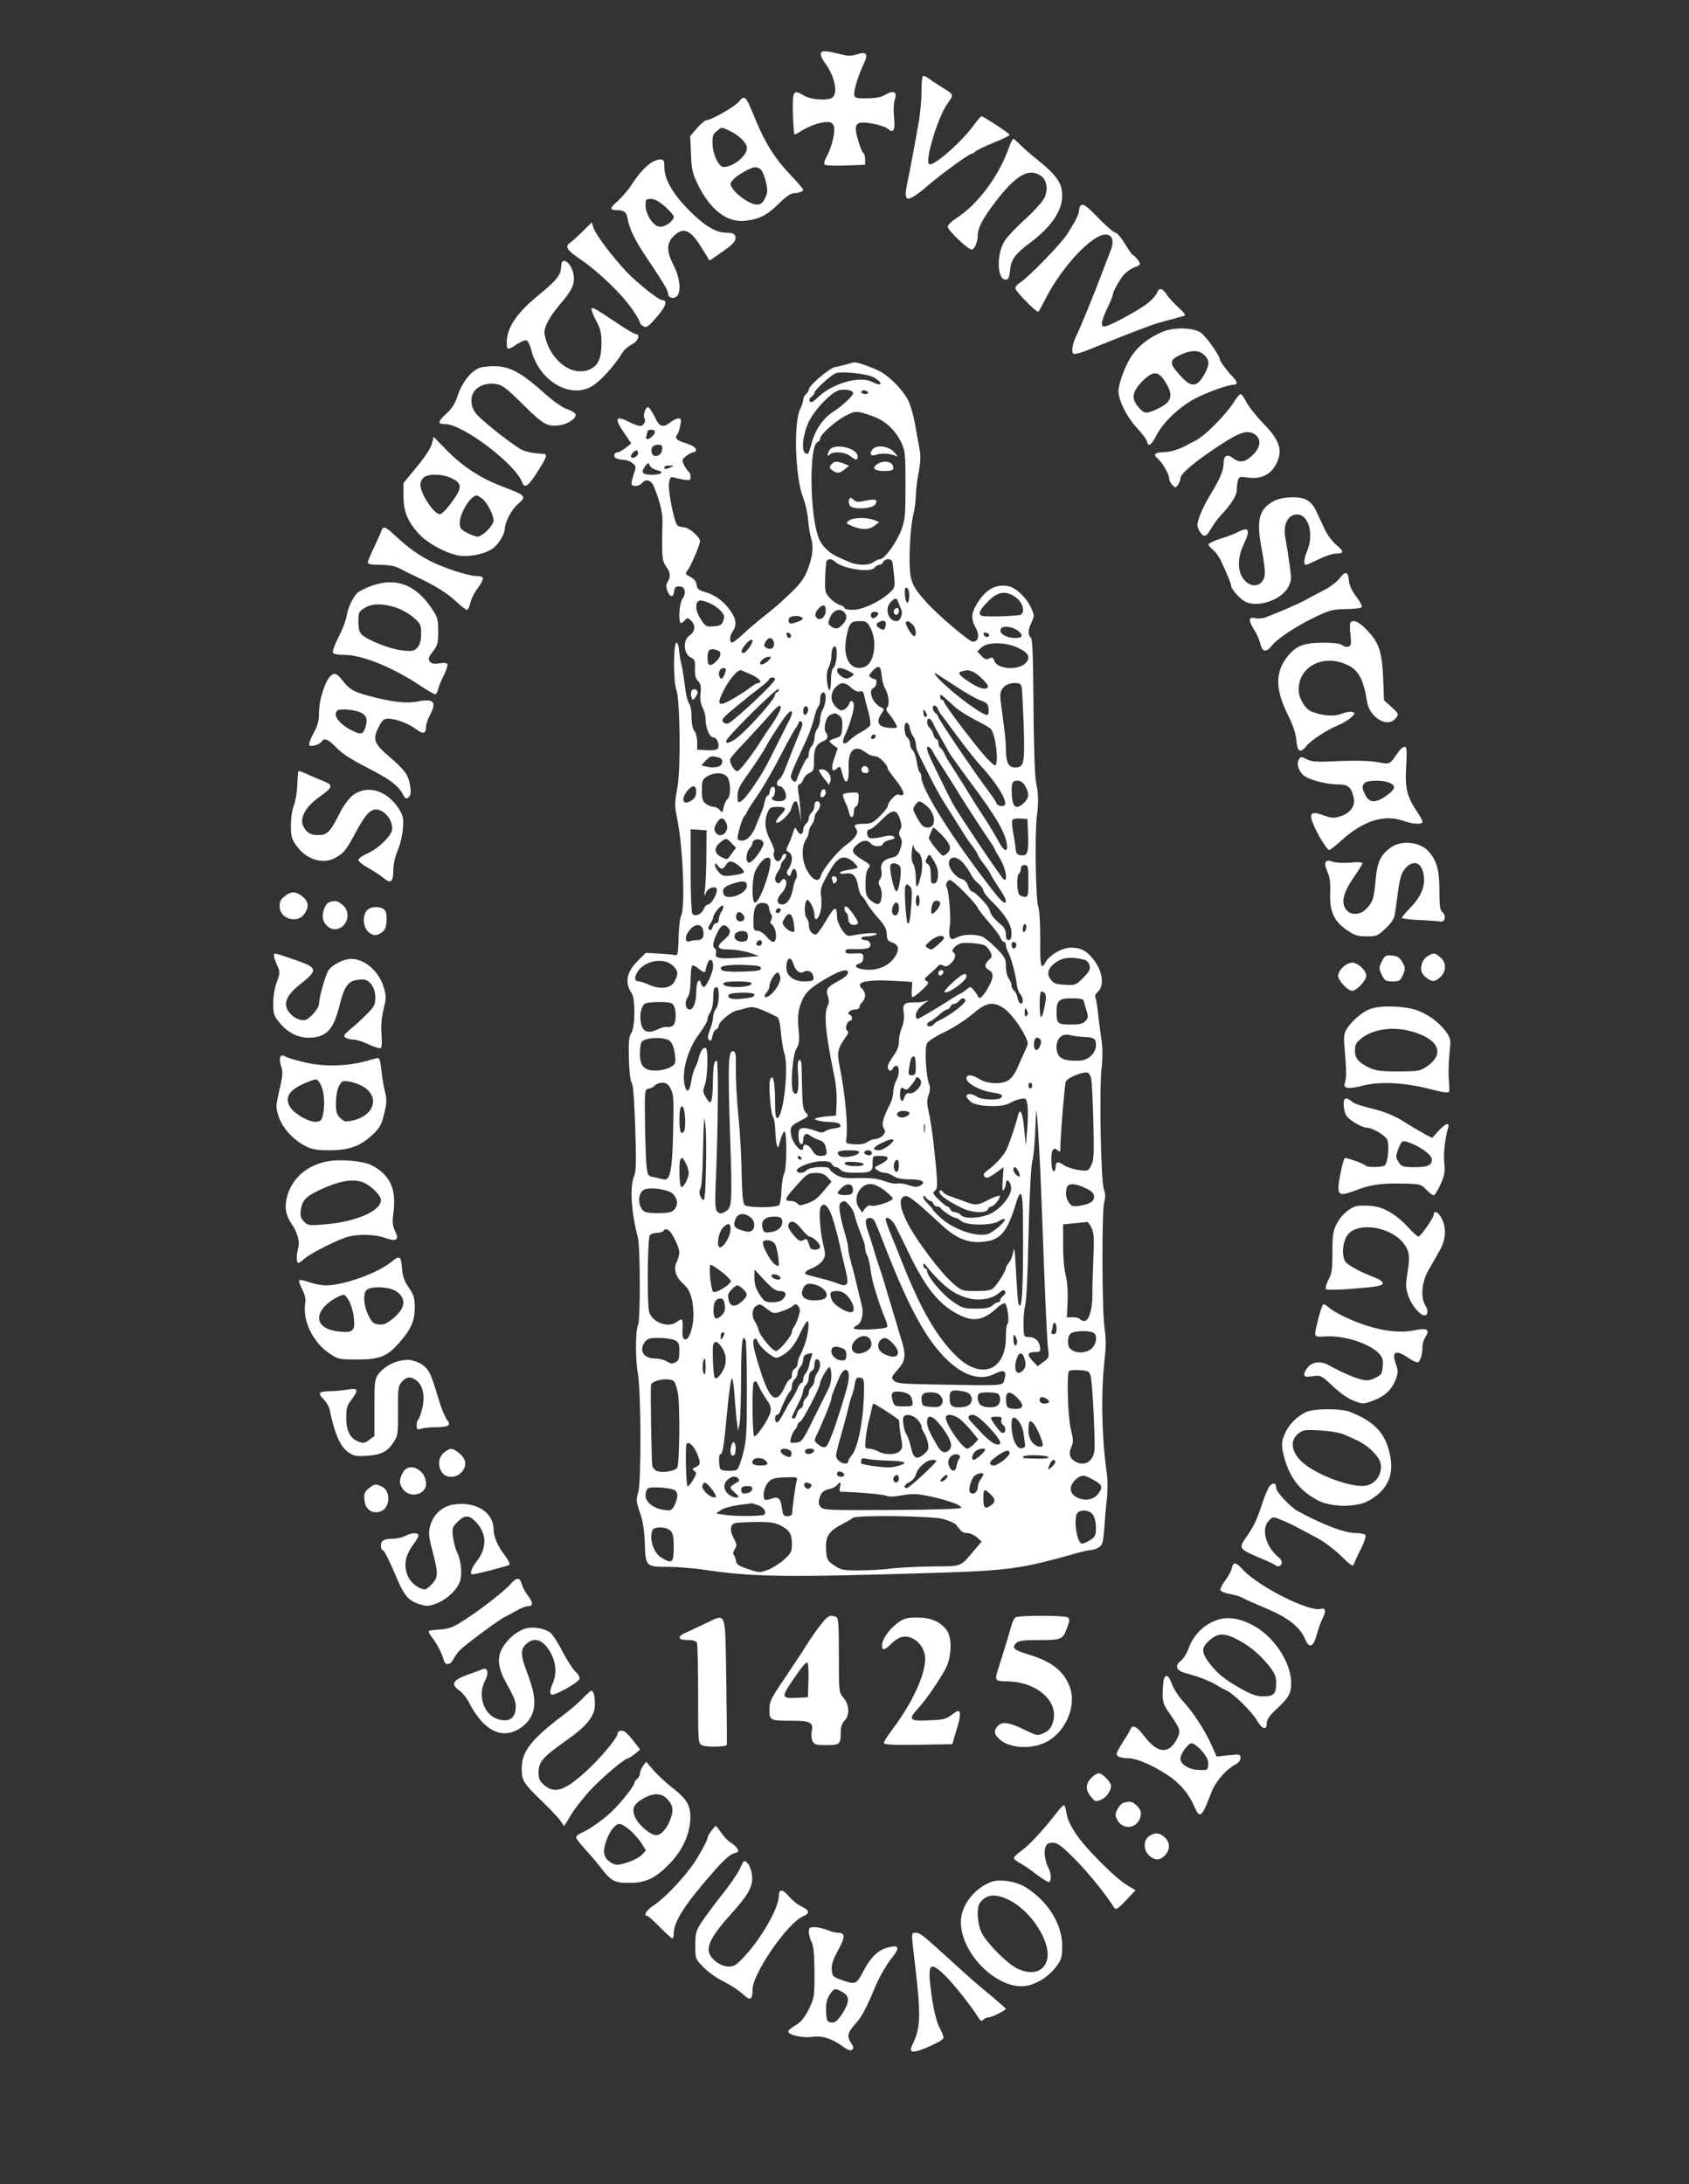 <?xml version="1.0" encoding="UTF-8" standalone="no"?>
<svg
   version="1.0"
   width="900pt"
   height="1164pt"
   viewBox="0 0 900 1164"
   preserveAspectRatio="xMidYMid meet"
   id="svg348"
   sodipodi:docname="saint_kul_blackbg.svg"
   inkscape:version="1.2.1 (9c6d41e, 2022-07-14)"
   xmlns:inkscape="http://www.inkscape.org/namespaces/inkscape"
   xmlns:sodipodi="http://sodipodi.sourceforge.net/DTD/sodipodi-0.dtd"
   xmlns="http://www.w3.org/2000/svg"
   xmlns:svg="http://www.w3.org/2000/svg">
  <rect x="0" y="0" width="900" height="1164" fill="#333333" stroke="none"/>
  <defs
     id="defs352" />
  <sodipodi:namedview
     id="namedview350"
     pagecolor="#505050"
     bordercolor="#eeeeee"
     borderopacity="1"
     inkscape:showpageshadow="0"
     inkscape:pageopacity="0"
     inkscape:pagecheckerboard="0"
     inkscape:deskcolor="#505050"
     inkscape:document-units="pt"
     showgrid="false"
     inkscape:zoom="0.15206186"
     inkscape:cx="-881.22034"
     inkscape:cy="779.28814"
     inkscape:window-width="1728"
     inkscape:window-height="1051"
     inkscape:window-x="0"
     inkscape:window-y="38"
     inkscape:window-maximized="0"
     inkscape:current-layer="svg348" />
  <g
     transform="translate(0,1164) scale(0.1,-0.1)"
     fill="#000000"
     stroke="none"
     id="g346"
     style="fill:#ffffff">
    <path
       d="M4374 11356 c-3 -8 6 -30 20 -49 51 -66 72 -157 44 -185 -20 -20 -116 -15 -155 9 -55 34 -61 25 -58 -96 2 -59 5 -108 8 -111 2 -2 19 6 38 19 19 12 53 28 75 35 91 27 111 11 94 -75 -7 -32 -22 -75 -34 -95 -13 -24 -17 -40 -11 -46 6 -4 56 -6 113 -4 l102 4 0 28 c0 16 -4 31 -9 34 -12 8 -41 99 -41 130 0 16 7 27 20 31 27 9 131 -13 152 -32 29 -26 39 -7 32 62 -4 38 -2 76 4 95 15 40 -7 51 -51 25 -21 -13 -52 -19 -96 -19 -56 -1 -66 2 -69 17 -4 22 20 103 50 165 26 55 16 69 -37 52 -27 -9 -48 -9 -78 -1 -88 22 -107 23 -113 7z"
       id="path184"
       style="fill:#ffffff" />
    <path
       d="M4917 11233 c-4 -3 -7 -43 -7 -87 0 -45 -7 -119 -16 -166 -8 -47 -22 -121 -30 -165 -8 -44 -21 -109 -28 -144 -25 -115 -7 -118 112 -17 81 69 216 166 229 166 4 0 14 6 22 14 9 7 53 28 99 47 45 18 82 36 82 40 0 8 -139 99 -150 99 -4 0 -21 -20 -39 -44 -67 -94 -222 -229 -241 -210 -21 21 46 244 95 316 40 58 43 50 -37 100 -23 15 -52 34 -64 43 -11 8 -24 12 -27 8z"
       id="path186"
       style="fill:#ffffff" />
    <path
       d="M3935 11096 c-22 -26 -146 -96 -169 -96 -8 0 -31 -19 -51 -42 l-37 -43 4 -95 c3 -82 8 -104 35 -160 64 -134 154 -205 247 -197 77 7 122 28 184 90 34 34 66 57 79 57 26 0 53 10 53 19 0 4 -30 39 -66 77 -81 84 -136 170 -185 289 -57 140 -59 142 -94 101z m-58 -148 c56 -24 103 -68 103 -97 0 -42 -73 -101 -125 -101 -24 0 -56 65 -58 120 -2 44 2 55 22 71 28 23 23 22 58 7z m172 -207 c10 -6 23 -33 31 -66 12 -49 11 -60 -3 -90 -13 -28 -22 -35 -45 -35 -33 0 -103 47 -128 85 -16 25 -16 27 7 52 21 22 89 60 112 62 5 1 16 -3 26 -8z"
       id="path188"
       style="fill:#ffffff" />
    <path
       d="M5376 10853 c-53 -151 -166 -302 -276 -373 -28 -18 -50 -39 -50 -48 0 -19 108 -122 127 -122 16 0 33 40 33 77 0 37 27 89 91 173 111 146 179 186 244 144 32 -21 41 -70 22 -115 -8 -20 -52 -69 -102 -115 -48 -43 -98 -96 -111 -117 -45 -69 -42 -207 4 -207 16 0 20 9 24 49 6 59 26 87 112 151 110 84 166 167 166 247 0 66 -28 107 -125 186 -44 35 -91 76 -104 91 -14 14 -28 26 -31 26 -4 0 -15 -21 -24 -47z"
       id="path190"
       style="fill:#ffffff" />
    <path
       d="M3470 10773 c-36 -25 -67 -60 -107 -121 -19 -29 -53 -67 -74 -86 -40 -34 -41 -46 -3 -46 40 0 53 -11 59 -48 8 -49 39 -113 94 -195 94 -141 120 -182 120 -200 1 -23 27 -33 46 -17 26 21 19 99 -15 165 -39 76 -39 117 -1 156 54 53 91 36 155 -70 l37 -60 61 42 c68 47 84 66 75 91 -4 11 -19 16 -47 16 -54 0 -112 34 -190 111 -94 93 -140 172 -140 240 0 34 -3 39 -23 39 -12 0 -34 -8 -47 -17z m74 -234 c25 -22 46 -46 46 -53 0 -24 -47 -58 -76 -54 -34 4 -74 65 -74 116 0 29 3 32 29 32 19 0 43 -13 75 -41z"
       id="path192"
       style="fill:#ffffff" />
    <path
       d="M5757 10543 c-4 -3 -7 -15 -7 -25 0 -19 -19 -56 -65 -128 -31 -49 -203 -226 -247 -254 -16 -10 -28 -24 -28 -32 0 -16 118 -136 124 -125 3 3 21 38 41 76 87 168 245 335 316 335 37 0 48 -36 26 -88 -8 -20 -29 -75 -47 -122 -38 -103 -117 -295 -135 -330 -20 -40 -28 -87 -15 -95 7 -4 42 5 78 20 168 68 242 97 332 130 19 7 64 21 100 30 36 10 72 19 80 22 11 3 1 16 -32 46 -25 23 -54 54 -63 70 -20 32 -41 35 -50 7 -3 -11 -24 -35 -46 -53 -42 -36 -210 -127 -234 -127 -22 0 -18 26 15 97 17 34 30 67 30 73 0 16 39 85 61 109 12 13 37 30 56 37 33 14 33 15 16 39 -10 13 -21 25 -25 25 -4 0 -23 27 -43 60 -20 33 -43 60 -51 60 -9 0 -48 34 -88 75 -70 72 -85 83 -99 68z"
       id="path194"
       style="fill:#ffffff" />
    <path
       d="M3104 10406 c-27 -26 -57 -54 -68 -61 -27 -19 -15 -38 51 -83 106 -72 231 -193 288 -279 19 -28 35 -56 35 -62 0 -6 8 -15 19 -20 16 -9 27 -1 71 50 48 55 59 89 30 89 -19 0 -131 89 -189 149 -73 76 -166 199 -178 236 l-10 30 -49 -49z"
       id="path196"
       style="fill:#ffffff" />
    <path
       d="M2990 10220 c0 -44 -22 -72 -117 -150 -122 -100 -173 -176 -173 -258 0 -39 6 -39 55 -6 21 14 44 23 51 20 7 -3 18 -24 24 -48 41 -169 211 -268 328 -194 45 28 119 111 159 177 9 15 31 34 49 43 34 16 49 56 21 56 -7 0 -48 24 -91 53 -120 80 -136 90 -144 83 -3 -4 7 -32 23 -62 25 -46 30 -67 30 -123 0 -77 -16 -116 -57 -137 -80 -41 -184 18 -230 129 -9 23 -17 52 -17 65 -1 32 30 88 84 151 63 74 78 106 72 153 -9 68 -67 109 -67 48z"
       id="path198"
       style="fill:#ffffff" />
    <path
       d="M6195 9872 c-69 -29 -121 -69 -159 -120 -36 -49 -76 -153 -76 -197 0 -49 44 -137 96 -193 29 -31 54 -64 56 -74 5 -32 22 -22 48 28 38 76 133 164 220 206 72 35 167 68 196 68 21 0 17 18 -8 43 -24 23 -68 82 -68 91 0 21 -77 129 -104 145 -42 26 -142 28 -201 3z m222 -124 c27 -25 29 -47 7 -91 -40 -78 -72 -86 -125 -29 -72 76 -72 92 -5 123 55 25 95 24 123 -3z m-213 -135 c53 -80 43 -116 -41 -154 -56 -26 -67 -24 -97 12 -38 45 -34 78 17 133 57 59 87 61 121 9z"
       id="path200"
       style="fill:#ffffff" />
    <path
       d="M4510 9698 c-19 -5 -47 -12 -62 -15 -30 -6 -138 -98 -138 -118 0 -7 -7 -18 -15 -25 -8 -7 -15 -20 -15 -30 0 -9 -7 -31 -16 -49 -36 -73 -27 -365 15 -471 12 -30 24 -84 27 -120 3 -36 10 -78 15 -94 13 -41 11 -83 -5 -136 -23 -74 -43 -104 -109 -166 -63 -60 -73 -68 -162 -139 -27 -22 -70 -59 -94 -82 -25 -23 -48 -40 -53 -37 -13 8 -9 38 7 60 22 30 18 67 -14 111 -36 50 -80 82 -134 98 -34 10 -43 17 -45 39 -2 17 -13 31 -34 42 -26 14 -28 17 -16 32 18 21 68 138 68 159 0 21 -60 73 -85 73 -11 0 -26 4 -34 9 -18 12 -53 188 -46 229 5 29 9 33 28 27 12 -4 37 -9 55 -12 27 -4 32 -2 32 15 0 12 -4 23 -9 27 -6 3 -16 19 -25 35 -14 28 -13 31 11 50 14 11 32 20 40 20 8 0 13 7 11 16 -2 10 -22 22 -50 31 -51 15 -65 27 -50 46 6 7 13 29 17 50 6 31 4 37 -10 37 -9 0 -28 -9 -42 -20 -41 -32 -60 -26 -85 30 -13 27 -29 50 -35 50 -14 0 -28 -44 -19 -59 10 -15 -5 -41 -23 -41 -9 0 -34 9 -56 20 -76 39 -84 22 -28 -59 l37 -54 -29 -23 c-17 -13 -35 -24 -42 -24 -19 0 -27 -21 -12 -31 8 -5 26 -9 40 -9 15 0 37 -8 49 -18 21 -17 21 -19 6 -62 -8 -24 -13 -47 -10 -52 8 -13 41 -9 54 7 21 25 49 18 64 -17 31 -75 47 -139 46 -184 -4 -190 -3 -212 19 -242 24 -34 26 -54 9 -82 -9 -13 -9 -27 -3 -46 14 -38 33 -41 37 -7 2 22 8 28 28 28 31 0 39 -34 16 -67 -17 -24 -23 -128 -7 -128 5 0 14 7 21 15 12 14 15 14 31 -1 27 -24 24 -60 -6 -80 -38 -25 -33 -101 8 -119 19 -9 22 -17 20 -58 -1 -35 4 -54 17 -67 14 -14 17 -28 13 -63 -4 -30 0 -56 11 -78 9 -17 16 -46 16 -62 0 -47 21 -97 42 -97 20 0 36 -46 21 -61 -6 -6 -32 -9 -59 -7 l-49 3 0 41 c0 22 -7 49 -15 59 -9 11 -15 39 -15 75 0 33 -6 64 -14 73 -7 9 -17 49 -21 89 -5 40 -13 93 -19 118 -6 25 -12 61 -13 80 -2 19 -7 35 -13 35 -17 0 -18 -204 -1 -250 20 -53 24 -419 6 -520 -16 -90 -16 -97 0 -175 30 -155 42 -469 19 -511 -6 -11 -12 -64 -13 -117 -2 -79 -5 -96 -17 -92 -8 2 -46 6 -86 8 l-72 4 -44 -44 c-59 -59 -69 -117 -30 -173 19 -29 18 -179 -3 -210 -13 -19 -15 -47 -13 -137 2 -69 8 -119 15 -128 8 -10 14 -90 19 -240 6 -185 5 -231 -7 -260 -23 -57 -14 -192 21 -325 13 -51 14 -440 1 -465 -14 -27 -15 -184 -1 -260 17 -98 19 -573 2 -631 -12 -43 -11 -52 9 -110 16 -44 23 -91 26 -163 4 -125 5 -126 126 -126 49 0 133 -7 186 -15 265 -39 423 -42 1237 -17 390 12 460 22 756 106 31 9 64 16 75 16 11 0 29 7 41 15 17 12 22 28 27 97 3 46 9 117 14 159 5 41 5 102 0 135 -28 198 -32 434 -12 609 8 75 8 105 -1 175 -13 90 -14 614 -2 659 8 30 8 49 -1 74 -16 43 -25 530 -12 646 6 55 6 109 -1 151 -5 36 -14 100 -18 142 -5 42 -12 81 -15 86 -3 5 3 17 14 27 33 29 27 99 -12 156 -40 58 -74 79 -131 79 -47 0 -115 -39 -137 -80 -23 -42 -29 -16 -27 123 0 84 -4 156 -11 177 -13 41 -19 382 -7 480 10 86 9 113 -5 185 -6 36 -12 199 -13 407 -2 262 -5 350 -14 360 -17 16 -16 41 4 82 15 33 15 38 -2 75 -24 55 -81 109 -121 117 -68 13 -120 -16 -168 -93 -31 -51 -33 -81 -6 -130 21 -39 13 -73 -16 -73 -19 0 -185 141 -247 210 -84 93 -92 117 -90 261 1 72 9 155 17 193 9 37 16 88 16 114 0 26 7 82 15 124 11 59 12 90 4 130 -5 29 -16 88 -24 131 -7 43 -23 97 -34 120 -24 50 -87 118 -140 151 -33 21 -134 58 -150 55 -3 -1 -22 -5 -41 -11z m148 -70 c51 -31 42 -51 -11 -23 -65 34 -212 -8 -288 -82 -26 -25 -39 -31 -44 -22 -5 7 -1 17 8 24 10 7 17 17 17 22 0 15 94 100 116 105 44 10 169 -5 202 -24z m-112 -80 c7 -10 -55 -70 -107 -103 -52 -34 -93 -92 -112 -159 -18 -66 -21 -71 -36 -61 -23 13 -12 104 19 168 36 72 127 164 168 169 33 4 60 -1 68 -14z m79 2 c3 -5 -3 -10 -14 -10 -12 0 -21 5 -21 10 0 6 6 10 14 10 8 0 18 -4 21 -10z m25 -128 c66 -23 120 -73 152 -139 21 -45 23 -60 23 -228 0 -164 -2 -185 -23 -241 -25 -66 -88 -153 -112 -154 -8 0 -24 -7 -34 -15 -25 -19 -86 -19 -128 -1 -18 8 -40 17 -48 21 -57 23 -97 59 -116 105 -49 115 -54 496 -8 514 8 3 14 11 14 19 0 20 80 92 135 121 54 28 61 28 145 -2z m-1160 -83 c0 -14 -26 -39 -40 -39 -7 0 -9 7 -6 16 3 9 6 20 6 25 0 5 9 9 20 9 11 0 20 -5 20 -11z m38 -96 c-3 -32 -44 -46 -54 -19 -10 26 4 46 31 46 23 0 26 -4 23 -27z m-128 -18 c0 -16 -27 -32 -37 -21 -7 7 16 36 28 36 5 0 9 -7 9 -15z m99 -90 c44 -9 28 -25 -24 -25 -52 0 -62 12 -38 44 16 22 19 22 25 6 4 -10 20 -21 37 -25z m76 15 c-27 -12 -35 -12 -35 0 0 6 12 10 28 9 24 0 25 -1 7 -9z m873 -502 c38 -38 188 -62 211 -34 8 9 20 16 28 16 7 0 16 7 19 15 7 18 43 20 48 3 3 -7 7 -41 10 -76 6 -61 5 -64 -25 -92 -53 -48 -144 -90 -194 -90 -25 0 -45 4 -45 10 0 5 -11 12 -24 16 -13 3 -37 19 -52 35 -27 29 -29 35 -27 110 1 44 5 84 8 90 8 12 29 11 43 -3z m397 -181 c0 -52 -19 -51 -23 2 -2 32 0 42 10 39 8 -3 13 -20 13 -41z m571 -13 c35 -27 47 -75 23 -90 -12 -7 -187 -13 -206 -6 -24 8 -13 32 32 77 54 55 97 60 151 19z m-630 -21 c3 -10 10 -28 16 -39 11 -24 -4 -64 -25 -64 -43 0 -64 64 -33 99 23 26 35 27 42 4z m-1005 -7 c19 -8 45 -26 58 -40 21 -22 23 -31 15 -54 -8 -23 -16 -27 -51 -30 -38 -3 -44 0 -67 35 -14 21 -26 49 -26 64 0 43 15 48 71 25z m619 -40 c0 -40 -41 -63 -54 -29 -4 10 2 25 15 39 25 27 39 23 39 -10z m98 -8 c18 -18 15 -41 -8 -66 -24 -25 -39 -27 -63 -9 -15 10 -16 16 -5 44 15 40 52 55 76 31z m182 -7 c0 -13 -26 -32 -33 -24 -14 13 -6 33 13 33 11 0 20 -4 20 -9z m-403 -26 c2 -6 -13 -15 -33 -21 -29 -10 -37 -9 -41 3 -3 8 0 19 8 24 18 11 61 7 66 -6z m439 -51 c-4 -12 -10 -12 -26 -4 -26 14 -25 29 3 39 24 9 34 -6 23 -35z m-76 -4 c36 -71 18 -186 -33 -204 -74 -27 -119 47 -97 159 15 75 23 85 71 85 35 0 41 -4 59 -40z m222 23 c18 -16 25 -63 9 -63 -12 0 -51 67 -44 74 9 9 15 7 35 -11z m562 -34 c31 -24 26 -39 -14 -39 -54 0 -96 31 -73 53 13 14 61 6 87 -14z m-1209 -27 c0 -18 -20 -15 -23 4 -3 10 1 15 10 12 7 -3 13 -10 13 -16z m1056 3 c-1 -15 -24 -12 -29 3 -3 9 2 13 12 10 10 -1 17 -7 17 -13z m-1148 -37 c8 -30 -15 -46 -42 -29 -10 7 -11 13 -2 30 15 27 37 27 44 -1z m-113 6 c0 -15 -36 -64 -47 -64 -18 0 -16 13 8 44 19 24 39 34 39 20z m1420 -39 c48 -24 60 -44 42 -71 -31 -47 -154 -45 -173 3 -7 19 -12 22 -28 14 -14 -8 -23 -5 -41 13 l-22 24 21 21 c32 32 135 30 201 -4z m-972 -47 c-3 -28 -11 -54 -17 -58 -8 -4 -13 -31 -13 -64 -1 -68 -13 -74 -21 -8 -4 31 -1 57 9 76 8 16 14 42 14 57 0 37 10 60 22 53 6 -4 8 -28 6 -56z m-634 36 c23 -9 19 -33 -10 -61 -31 -28 -44 -22 -44 21 0 45 14 55 54 40z m271 -54 c-17 -18 -45 -28 -45 -15 0 14 27 34 44 35 18 0 18 -1 1 -20z m603 -80 c2 -23 9 -52 16 -64 20 -32 28 -87 15 -103 -9 -10 -8 -19 7 -36 20 -23 44 -63 44 -72 0 -9 -61 -5 -81 5 -24 13 -24 33 -2 67 15 22 15 27 3 31 -46 16 -79 92 -45 106 15 5 22 46 8 46 -5 0 -15 5 -23 10 -12 7 -11 13 10 35 32 34 44 27 48 -25z m-833 18 c-10 -34 -23 -44 -31 -25 -9 23 2 47 21 47 12 0 15 -6 10 -22z m655 7 c36 -18 36 -21 9 -35 -16 -9 -26 -8 -45 5 -27 17 -32 45 -9 45 9 0 29 -7 45 -15z m-517 -20 c42 -18 64 -45 36 -45 -6 0 -28 -13 -48 -29 -20 -15 -62 -42 -94 -60 -73 -40 -81 -27 -36 59 30 56 73 105 89 98 3 -2 27 -12 53 -23z m1179 16 c29 -11 89 -71 82 -83 -11 -17 -47 -7 -100 28 -57 38 -65 50 -36 57 28 7 30 7 54 -2z m44 -154 c33 -12 39 -19 42 -45 2 -18 -1 -32 -8 -32 -39 0 -280 193 -280 224 0 2 46 -27 103 -65 57 -38 121 -75 143 -82z m-1096 113 c0 -17 -199 -205 -247 -234 -10 -5 -20 -3 -29 6 -13 12 -2 24 77 89 50 41 108 87 128 102 20 15 38 32 39 37 5 13 32 13 32 0z m406 -45 c17 -16 34 -23 45 -20 14 5 20 -1 24 -22 3 -15 13 -54 22 -85 9 -31 13 -63 10 -72 -3 -8 -23 -24 -44 -35 -21 -10 -50 -31 -65 -45 -33 -33 -47 -18 -25 27 22 47 47 129 47 154 0 29 -17 38 -25 13 -3 -11 -15 -25 -26 -31 -16 -8 -25 -6 -44 13 -31 29 -32 74 -3 105 28 30 50 29 84 -2z m908 3 c3 -13 7 -105 11 -206 6 -203 2 -222 -46 -222 -36 0 -49 27 -49 103 0 29 -7 97 -15 152 -8 55 -15 112 -15 128 0 38 32 67 75 67 28 0 36 -4 39 -22z m-1302 -26 c-7 -2 -12 -8 -12 -14 0 -27 -174 -218 -222 -244 -33 -17 -38 -17 -38 -2 0 18 274 289 279 276 2 -7 -1 -14 -7 -16z m258 -34 c-1 -18 -7 -44 -15 -58 -8 -14 -15 -38 -15 -55 0 -16 -7 -39 -15 -49 -8 -11 -15 -33 -15 -49 0 -15 -7 -35 -15 -43 -8 -9 -15 -26 -15 -40 0 -13 -3 -24 -8 -24 -6 0 -40 -67 -56 -114 -5 -15 -9 -16 -21 -6 -19 16 -15 29 39 145 47 100 63 141 77 200 6 22 14 44 20 50 5 5 9 21 9 35 0 15 3 30 7 33 14 15 23 5 23 -25z m689 -46 c20 -18 69 -49 109 -69 40 -20 77 -42 82 -48 25 -30 43 -176 24 -194 -3 -3 -26 17 -51 44 -62 69 -223 282 -223 295 0 5 -4 10 -10 10 -5 0 -10 7 -10 17 0 18 -1 18 79 -55z m-929 -3 c0 -14 -27 -63 -60 -109 -14 -19 -29 -43 -35 -52 -47 -78 -123 -177 -136 -178 -15 0 -39 38 -39 62 0 7 35 48 78 92 42 45 100 107 127 139 49 56 65 68 65 46z m144 -22 c-3 -9 -10 -17 -15 -17 -11 0 -12 34 -2 43 11 12 24 -8 17 -26z m693 16 c4 -10 11 -22 15 -28 5 -5 45 -59 90 -120 44 -60 100 -130 123 -155 86 -93 147 -192 128 -211 -10 -10 -43 -2 -43 11 0 4 -22 36 -48 71 -67 89 -262 377 -262 388 0 5 -7 14 -15 21 -17 14 -20 40 -5 40 6 0 14 -8 17 -17z m-57 -35 c0 -5 -4 -8 -10 -8 -5 0 -10 10 -10 23 0 18 2 19 10 7 5 -8 10 -18 10 -22z m-720 11 c0 -6 -6 -23 -14 -37 -8 -15 -36 -72 -64 -127 -68 -136 -70 -140 -125 -223 -27 -40 -57 -77 -68 -82 -17 -10 -19 -7 -19 29 0 31 11 54 53 112 53 75 85 124 109 169 7 14 35 58 62 98 45 67 66 87 66 61z m253 -13 c14 -11 17 -25 15 -62 -3 -43 -6 -48 -33 -57 -42 -14 -43 -16 -15 -37 l24 -18 -18 -51 c-20 -57 -14 -82 14 -56 16 15 18 13 29 -31 17 -67 37 -44 33 38 -4 91 34 123 91 78 14 -11 36 -20 49 -20 22 0 68 -45 68 -66 0 -4 15 -25 33 -48 58 -71 68 -107 24 -90 -14 5 -57 -42 -57 -64 0 -5 -19 -28 -41 -51 -35 -35 -47 -41 -84 -41 -48 0 -60 -7 -43 -27 16 -19 -4 -51 -52 -85 -45 -31 -128 -132 -136 -166 -10 -37 -44 -24 -73 28 -29 53 -32 126 -7 165 9 13 16 32 16 42 0 10 7 27 15 37 8 11 15 28 15 39 0 10 7 25 15 33 8 9 15 24 15 35 0 10 -7 19 -15 19 -9 0 -15 -9 -15 -24 0 -13 -7 -29 -15 -36 -8 -7 -15 -20 -15 -30 0 -10 -7 -23 -15 -30 -8 -7 -15 -21 -15 -31 0 -28 -18 -32 -31 -7 -13 23 -13 23 -24 -12 -6 -19 -17 -48 -25 -63 -13 -26 -12 -30 3 -38 22 -13 22 -52 1 -85 -13 -19 -14 -28 -5 -37 9 -9 13 -6 17 11 4 12 10 22 14 22 14 0 22 -40 12 -53 -5 -7 -13 -30 -16 -52 -10 -52 -31 -85 -57 -85 -32 0 -34 28 -5 59 26 27 34 65 17 76 -6 3 -14 -2 -19 -11 -11 -20 -32 -10 -32 14 0 9 7 26 15 36 8 11 15 26 15 34 0 7 7 20 15 28 17 17 20 34 6 34 -5 0 -13 -9 -16 -20 -3 -11 -12 -20 -20 -20 -16 0 -29 35 -20 50 4 6 -6 34 -21 63 -28 55 -33 102 -13 149 10 24 17 28 49 28 51 0 54 -8 20 -43 -16 -17 -27 -34 -24 -39 10 -15 75 44 81 74 6 28 20 45 29 35 3 -3 9 -27 14 -54 l9 -48 -4 55 c-2 30 -7 74 -11 98 -4 28 -2 42 5 42 6 0 16 11 21 25 5 14 20 30 34 36 21 10 24 17 23 70 0 61 13 85 56 102 18 7 22 27 8 43 -16 17 0 85 23 94 28 12 28 11 49 -4z m498 -38 c5 -13 25 -50 44 -83 19 -33 38 -67 42 -75 4 -8 59 -85 122 -170 123 -164 174 -251 185 -312 10 -56 -14 -49 -47 15 -15 28 -50 86 -77 127 -27 41 -55 85 -62 97 -13 22 -85 137 -120 191 -10 15 -22 37 -27 49 -5 11 -15 24 -20 28 -6 3 -11 15 -11 26 0 10 -4 19 -10 19 -5 0 -12 11 -16 25 -3 13 -12 29 -20 36 -16 13 -19 49 -4 49 6 0 15 -10 21 -22z m-705 -39 c-16 -39 -68 -169 -86 -216 -7 -18 -18 -38 -26 -44 -19 -15 -18 -39 1 -39 19 0 40 -43 32 -64 -4 -10 -18 -16 -36 -16 -31 0 -49 14 -31 25 5 3 10 18 10 31 0 31 -24 27 -28 -4 -2 -12 -7 -22 -12 -22 -5 0 -11 -15 -15 -32 -3 -18 -12 -46 -20 -63 -7 -16 -19 -45 -26 -63 -18 -50 -47 -82 -75 -82 -13 0 -24 5 -24 11 0 26 24 106 36 120 8 8 14 18 14 21 0 4 24 42 54 85 30 43 87 141 126 218 40 77 76 142 80 145 3 3 10 14 14 24 4 13 10 16 17 9 7 -7 5 -21 -5 -44z m582 10 c2 -13 10 -32 18 -43 8 -11 14 -30 14 -42 0 -12 6 -35 14 -51 8 -15 25 -50 39 -78 28 -58 71 -139 95 -177 9 -15 36 -57 60 -95 24 -37 48 -77 55 -88 7 -11 24 -36 40 -56 15 -20 27 -40 27 -44 0 -4 13 -24 28 -44 16 -20 32 -43 36 -51 8 -17 20 -38 59 -97 27 -43 34 -63 20 -63 -12 0 -43 36 -125 146 -176 233 -318 465 -318 519 0 13 -4 26 -9 29 -5 4 -12 28 -16 56 -4 27 -13 54 -21 61 -8 6 -14 22 -14 34 0 12 -7 28 -15 35 -19 15 -21 84 -2 78 6 -3 14 -15 15 -29z m-187 -52 c-13 -13 -26 -3 -16 12 3 6 11 8 17 5 6 -4 6 -10 -1 -17z m308 -69 c6 -13 19 -35 29 -50 24 -37 105 -165 117 -186 18 -30 146 -226 166 -254 10 -15 19 -30 19 -32 0 -3 14 -28 30 -54 28 -47 42 -118 20 -110 -5 2 -64 86 -132 188 -141 212 -134 201 -183 300 -97 196 -107 220 -87 220 5 0 14 -10 21 -22z m-1141 -34 c16 -5 22 -13 20 -28 -3 -23 -41 -32 -85 -21 l-26 6 23 25 c25 26 32 27 68 18z m44 -101 c22 -20 25 -105 4 -122 -7 -6 -17 -26 -20 -44 -6 -29 -8 -30 -20 -14 -7 9 -22 17 -32 17 -11 0 -30 7 -42 16 -18 13 -22 25 -22 72 0 52 3 59 28 74 35 22 80 23 104 1z m1591 -52 c23 -40 21 -63 -7 -90 -40 -37 -60 -25 -64 38 -4 67 1 81 31 81 14 0 29 -10 40 -29z m-1753 -31 c0 -20 -8 -35 -25 -46 -44 -29 -60 4 -24 50 28 35 49 34 49 -4z m1228 -75 c48 -40 53 -115 7 -115 -25 0 -34 8 -63 61 -18 33 -19 39 -6 58 19 27 26 26 62 -4z m-143 -69 c10 -29 11 -43 2 -57 -8 -13 -8 -24 1 -41 10 -18 10 -31 -1 -63 -11 -33 -20 -41 -47 -46 -43 -9 -61 -33 -53 -70 3 -17 0 -35 -7 -44 -10 -13 -11 -20 -1 -39 17 -30 10 -90 -10 -94 -8 -1 -27 8 -41 21 -23 21 -26 32 -26 88 0 43 5 69 15 81 14 16 12 20 -30 45 -59 36 -65 52 -32 80 30 27 57 29 75 8 16 -19 59 -20 66 -1 3 8 19 17 37 20 22 5 28 9 20 17 -8 8 -25 8 -62 -1 -28 -7 -58 -9 -66 -6 -19 7 -20 46 -1 46 8 0 36 22 62 49 59 60 81 61 99 7z m-926 -20 c25 -46 -32 -94 -58 -49 -7 13 -5 26 7 45 20 34 35 35 51 4z m1609 -56 c4 -103 -2 -122 -36 -118 -22 2 -27 9 -30 33 -1 17 -7 55 -13 87 -6 31 -8 61 -4 68 4 6 23 10 43 8 l37 -3 3 -75z m-462 -7 c47 -49 56 -73 36 -95 -8 -10 -20 -18 -27 -18 -10 0 -75 80 -75 93 0 11 20 57 24 57 3 0 22 -17 42 -37z m-1252 -108 c0 -71 -4 -152 -7 -180 -6 -44 -5 -47 5 -22 12 28 58 40 58 14 0 -25 -31 -77 -46 -77 -8 0 -19 -11 -24 -24 -11 -29 -49 -44 -61 -25 -5 8 -9 112 -9 232 l0 218 43 -3 42 -3 -1 -130z m135 61 l23 -24 -23 -31 c-26 -36 -21 -34 -53 -19 -39 17 -44 47 -12 75 34 29 37 29 65 -1z m169 2 c4 -23 -59 -109 -78 -105 -19 3 -15 55 6 78 8 8 14 20 14 26 0 26 53 27 58 1z m821 -48 c24 -13 32 -65 18 -127 -17 -71 -27 -76 -27 -12 0 30 -6 63 -13 74 -9 13 -12 37 -8 70 3 28 7 40 9 27 2 -12 11 -26 21 -32z m109 -127 c-2 -27 -8 -39 -20 -41 -15 -3 -18 4 -18 44 0 32 -5 51 -16 59 -14 10 -15 15 -4 34 12 23 12 23 37 -18 17 -29 23 -52 21 -78z m-896 92 c21 -21 -51 -235 -79 -235 -19 0 -17 133 3 171 27 52 60 80 76 64z m444 -17 c13 -13 24 -26 24 -30 0 -4 -22 -10 -50 -14 -27 -4 -47 -11 -44 -16 3 -5 18 -6 33 -3 35 7 56 -16 64 -70 4 -22 12 -44 19 -50 7 -5 20 -23 28 -39 8 -16 35 -51 59 -78 34 -38 45 -58 46 -86 1 -29 6 -37 27 -44 36 -12 42 -34 20 -72 -28 -48 -86 -77 -151 -74 -56 3 -79 21 -42 33 14 4 21 15 21 31 0 24 -3 25 -47 23 -37 -3 -48 0 -48 11 0 12 12 14 55 12 30 -1 61 2 69 7 19 12 6 41 -19 41 -11 0 -20 5 -20 10 0 6 15 10 33 10 17 0 39 5 47 11 16 11 -65 7 -126 -6 -29 -6 -34 -3 -58 31 -14 21 -26 51 -26 66 0 64 -12 61 -57 -16 -24 -42 -49 -76 -56 -76 -21 0 -37 22 -37 50 0 14 -5 31 -12 38 -13 13 -13 81 1 95 11 11 41 -47 41 -80 0 -38 23 -22 33 23 4 21 6 56 2 78 -4 28 0 49 16 80 50 97 75 126 107 126 13 0 35 -10 48 -22z m589 -10 c15 -18 33 -44 39 -58 6 -14 23 -36 39 -48 15 -13 27 -30 27 -38 0 -8 20 -34 44 -57 70 -68 106 -125 106 -169 0 -27 -4 -38 -15 -38 -10 0 -15 10 -15 30 0 19 -8 37 -21 48 -41 33 -60 57 -66 82 -5 24 -79 100 -96 100 -4 0 -13 14 -19 30 -6 19 -19 32 -34 36 -34 9 -75 64 -67 92 8 33 46 28 78 -10z m-1195 -14 c17 -15 28 -30 23 -34 -4 -5 -31 -11 -59 -15 -46 -6 -54 -4 -73 16 -11 13 -21 30 -21 38 1 14 3 13 14 -1 17 -23 28 -23 44 2 16 27 34 25 72 -6z m858 -8 c7 -34 -9 -126 -21 -126 -14 0 -41 125 -31 141 10 17 49 5 52 -15z m682 -71 c0 -75 -2 -85 -18 -85 -10 0 -23 5 -30 12 -14 14 -16 104 -2 113 6 3 10 15 10 26 0 12 7 19 20 19 18 0 20 -7 20 -85z m-1500 -25 c0 -44 -109 -83 -124 -45 -10 27 4 42 52 57 53 17 72 14 72 -12z m1163 -39 c37 -38 67 -74 67 -79 0 -4 25 -37 56 -73 31 -35 60 -74 65 -86 5 -13 13 -23 19 -23 5 0 10 -7 10 -16 0 -9 6 -28 14 -42 16 -32 37 -112 44 -166 2 -22 11 -46 18 -54 18 -17 19 -55 2 -50 -7 3 -14 16 -16 31 -2 14 -10 31 -18 37 -8 7 -14 20 -14 29 0 10 -7 26 -15 37 -8 10 -15 39 -15 64 0 41 -5 50 -54 100 -30 30 -65 58 -78 61 -41 12 -98 9 -128 -6 -26 -13 -30 -13 -38 1 -5 9 -5 35 -1 58 7 40 -4 187 -16 207 -9 14 2 39 18 39 7 0 43 -31 80 -69z m-287 -65 c-7 -86 -11 -105 -20 -95 -8 8 -19 178 -12 194 5 15 9 15 22 4 14 -11 15 -27 10 -103z m44 24 c0 -16 -4 -30 -10 -30 -5 0 -10 14 -10 30 0 17 5 30 10 30 6 0 10 -13 10 -30z m110 -14 c0 -19 -37 -63 -45 -54 -4 4 -4 20 0 37 5 22 12 31 26 31 10 0 19 -6 19 -14z m-912 -26 c2 -14 8 -29 12 -34 5 -5 5 -17 0 -27 -7 -12 -6 -20 1 -24 27 -17 34 -95 8 -95 -6 0 -22 14 -36 30 -14 17 -35 30 -47 30 -20 0 -22 5 -21 58 0 68 16 94 54 90 19 -2 27 -10 29 -28z m692 1 c0 -32 -16 -49 -31 -34 -14 14 0 63 17 63 9 0 14 -11 14 -29z m-944 -17 c-9 -13 -16 -32 -16 -44 0 -11 -6 -20 -14 -20 -7 0 -16 -9 -19 -21 -3 -12 -10 -18 -17 -14 -8 5 -7 14 4 31 9 13 16 28 16 34 0 18 42 70 52 64 5 -3 2 -17 -6 -30z m314 8 c0 -13 -12 -22 -22 -16 -10 6 -1 24 13 24 5 0 9 -4 9 -8z m-200 -27 c13 -16 6 -35 -15 -35 -18 0 -28 17 -21 35 7 19 20 19 36 0z m270 -48 c6 -44 5 -47 -14 -41 -21 7 -45 32 -46 47 0 4 6 16 13 27 21 34 41 20 47 -33z m1231 -40 c-8 -8 -11 -5 -11 9 0 27 14 41 18 19 2 -9 -1 -22 -7 -28z m-1715 8 c9 -36 -2 -55 -30 -55 -13 0 -31 -3 -40 -6 -26 -10 -29 22 -5 55 29 39 66 42 75 6z m132 13 c19 -19 14 -38 -18 -65 -47 -39 -40 -53 26 -53 30 0 79 -8 107 -17 l52 -18 -95 -8 c-113 -9 -144 -4 -135 22 3 11 1 22 -5 26 -15 9 -12 34 11 82 21 44 36 52 57 31z m107 -48 c0 -19 -6 -26 -26 -28 -34 -4 -57 22 -39 44 8 8 25 14 39 12 20 -2 26 -9 26 -28z m1045 -10 c0 -9 -58 -60 -68 -60 -4 0 -14 5 -22 10 -12 8 -9 14 20 38 31 26 70 33 70 12z m-970 -25 c0 -8 -7 -15 -15 -15 -16 0 -20 12 -8 23 11 12 23 8 23 -8z m1183 -11 c9 -3 24 -18 32 -33 13 -26 13 -30 -5 -46 -25 -23 -25 -41 0 -55 26 -14 25 -40 -1 -87 -27 -50 -50 -72 -56 -56 -3 7 -13 23 -23 35 -17 21 -19 22 -37 7 -10 -9 -25 -19 -33 -23 -8 -3 -27 -14 -42 -24 -97 -62 -182 -112 -189 -112 -5 0 -9 9 -9 20 0 20 23 48 56 70 17 10 16 10 -6 4 -14 -4 -43 -7 -65 -6 -48 0 -57 -11 -49 -59 3 -23 -1 -51 -10 -74 -9 -21 -16 -54 -16 -75 0 -25 -9 -50 -30 -78 -16 -23 -30 -48 -30 -56 0 -22 19 -30 26 -12 3 9 12 16 20 16 18 0 18 -47 -1 -80 -8 -14 -14 -39 -15 -57 0 -17 -6 -44 -14 -60 -41 -81 -50 -114 -37 -135 10 -17 10 -23 -5 -39 -9 -10 -27 -19 -38 -19 -12 0 -32 -7 -44 -16 -14 -10 -38 -14 -69 -12 -42 3 -48 6 -44 23 11 65 -4 240 -35 393 -15 77 -11 94 39 165 9 13 9 20 1 25 -14 8 0 52 16 52 14 0 13 27 -2 32 -19 7 2 28 28 28 14 0 24 6 24 14 0 7 7 19 15 26 8 7 15 23 15 35 0 12 -7 28 -15 35 -44 37 23 52 183 42 l83 -5 -2 -38 c-2 -21 -1 -41 2 -43 3 -3 25 13 49 35 38 36 42 42 27 51 -15 8 -13 12 15 36 18 15 38 34 45 42 9 11 16 12 29 4 13 -8 22 -5 41 12 24 23 30 49 13 59 -14 8 6 34 35 46 19 8 89 4 128 -7z m170 10 c9 -9 -4 -35 -14 -28 -5 3 -9 12 -9 20 0 14 12 19 23 8z m369 -90 c10 -3 21 -16 24 -30 5 -19 -2 -32 -34 -65 -39 -39 -43 -40 -98 -37 -48 3 -60 7 -76 29 -25 33 -11 67 40 98 36 21 84 22 144 5z m-1982 -34 c0 -31 -36 -110 -50 -110 -5 0 -12 10 -15 21 -10 32 -25 4 -25 -48 0 -52 -15 -93 -34 -93 -23 0 -30 38 -12 65 11 16 16 47 16 94 0 38 4 72 9 75 4 3 19 -3 31 -14 25 -22 40 -26 40 -11 0 5 4 22 10 36 12 33 30 24 30 -15z m426 18 c11 -39 34 -59 55 -48 23 13 46 4 52 -20 7 -26 0 -30 -48 -30 -57 0 -95 30 -95 74 0 49 23 64 36 24z m-642 -13 c30 -28 32 -44 11 -84 -19 -38 -73 -46 -134 -20 -24 11 -49 19 -57 19 -22 0 -26 19 -8 49 36 61 139 81 188 36z m471 -15 c0 -12 -19 -16 -99 -18 -62 -2 -103 1 -110 8 -21 21 18 30 114 28 77 -3 95 -6 95 -18z m463 -27 c-2 -9 -21 -25 -43 -37 -66 -34 -77 -48 -64 -84 7 -22 7 -36 0 -51 -22 -41 -13 -145 33 -367 10 -44 16 -111 14 -150 l-3 -69 -35 -3 c-19 -1 -46 -5 -60 -8 -23 -6 -24 -7 -5 -14 11 -5 41 -9 67 -9 26 -1 50 -6 53 -12 9 -14 3 -18 -33 -23 -18 -2 -38 -9 -46 -15 -11 -9 -23 -8 -54 4 -22 9 -51 15 -64 13 -20 -3 -23 -9 -23 -42 0 -23 5 -41 13 -43 7 -3 12 5 12 21 0 31 16 42 37 24 9 -7 30 -17 47 -23 23 -8 32 -18 37 -42 8 -38 4 -43 -30 -43 -18 0 -31 9 -43 30 -18 31 -48 41 -48 15 0 -40 -56 17 -64 66 -8 42 -2 51 52 78 43 22 43 23 26 42 -15 16 -18 40 -20 132 -3 150 -2 147 -15 147 -8 0 -10 -23 -6 -79 5 -82 -3 -115 -24 -94 -19 19 -7 202 15 235 15 24 17 40 11 105 -5 61 -3 89 10 128 19 56 39 79 105 121 95 60 155 80 148 47z m-360 -21 c4 -23 -22 -68 -53 -94 -25 -21 -42 -12 -21 11 9 10 16 26 16 35 0 25 32 77 45 73 5 -2 11 -13 13 -25z m-154 -31 c7 -11 -28 -21 -81 -21 -48 0 -75 8 -67 21 7 12 141 12 148 0z m-174 -69 c0 -27 -6 -57 -15 -68 -8 -10 -15 -30 -15 -44 0 -13 -7 -44 -17 -68 -12 -32 -13 -46 -5 -54 9 -9 13 -4 18 19 3 18 12 34 20 37 8 3 14 12 14 20 0 20 65 75 98 81 15 3 40 10 56 15 28 9 63 -2 156 -49 10 -6 17 -31 21 -83 4 -41 12 -92 19 -113 24 -71 -5 -332 -37 -343 -10 -3 -13 21 -13 95 0 99 -12 147 -26 109 -10 -25 3 -187 16 -200 5 -5 10 -35 11 -65 1 -31 4 -67 8 -81 6 -22 8 -20 19 23 7 26 17 47 22 47 14 0 13 -196 -1 -223 -7 -11 -13 -52 -15 -90 -1 -38 -7 -74 -12 -79 -15 -15 -168 -15 -184 0 -9 9 -14 58 -16 170 -1 86 -9 226 -18 311 -8 84 -14 194 -13 245 2 75 -1 92 -14 94 -26 5 -29 -62 -17 -441 13 -384 12 -395 -31 -417 -15 -9 -24 -8 -35 1 -13 11 -15 35 -10 158 12 262 15 640 6 646 -14 8 -20 -23 -21 -108 0 -45 -4 -91 -8 -101 -6 -17 -9 -15 -28 13 -18 29 -19 36 -7 69 15 42 19 188 5 196 -12 8 -28 -13 -37 -49 -3 -17 -13 -41 -20 -55 -8 -14 -17 -47 -21 -74 -9 -55 -23 -64 -34 -22 -19 71 16 198 78 278 23 31 43 65 43 75 0 11 7 28 15 39 8 11 15 41 15 70 0 28 3 54 7 57 16 16 23 4 23 -41z m1737 -54 c-6 -32 -15 -58 -19 -58 -10 0 -11 124 -1 134 4 3 12 1 19 -6 9 -10 9 -27 1 -70z m-1547 62 c0 -13 -13 -17 -72 -23 -50 -5 -75 4 -64 22 9 14 136 15 136 1z m1124 -29 c9 -13 -78 -81 -141 -110 -11 -5 -24 -15 -28 -20 -8 -14 -35 -14 -35 -1 0 6 7 13 16 17 9 3 30 19 47 34 17 16 37 29 43 29 7 0 14 7 18 15 3 8 12 15 19 15 8 0 20 7 27 15 14 17 26 19 34 6z m630 -3 c2 -7 9 -30 15 -51 11 -34 11 -41 -5 -58 -13 -15 -31 -19 -79 -19 -69 0 -75 5 -75 66 0 62 13 74 81 74 39 0 61 -4 63 -12z m-2184 -27 c17 -33 13 -99 -7 -109 -10 -5 -23 -7 -30 -5 -7 2 -28 -3 -47 -12 -53 -26 -83 -14 -91 35 -7 40 -1 75 17 98 7 7 36 12 79 12 57 0 70 -3 79 -19z m1754 -11 c34 -20 89 -91 119 -152 18 -37 18 -38 -2 -80 -11 -24 -29 -64 -40 -90 -10 -25 -31 -54 -46 -64 -37 -24 -111 -22 -155 5 -43 26 -70 27 -70 3 0 -24 71 -64 133 -73 55 -9 62 -13 52 -28 -9 -16 -107 -13 -129 4 -24 18 -56 20 -56 3 0 -7 12 -21 26 -32 35 -25 168 -28 204 -5 14 9 39 19 56 22 30 6 32 4 39 -30 3 -19 3 -76 -1 -127 l-8 -91 -8 84 c-8 91 -22 123 -34 75 -9 -39 -39 -131 -58 -174 -14 -34 -55 -81 -106 -119 -20 -16 -22 -22 -13 -32 10 -10 21 -6 57 19 l44 32 -5 -68 c-3 -49 -2 -63 6 -52 6 8 11 23 11 33 0 31 25 13 28 -20 4 -41 -50 -111 -108 -140 -54 -26 -141 -31 -160 -8 -7 8 -21 15 -32 15 -10 0 -21 7 -24 15 -4 8 -10 15 -15 15 -5 0 -25 16 -46 36 -32 31 -35 38 -22 48 14 9 15 26 8 111 -12 136 -25 239 -40 307 -10 46 -11 65 -1 92 9 23 9 42 3 59 -17 44 -25 191 -12 216 7 13 47 39 94 61 45 21 111 64 147 94 73 63 109 71 164 36z m127 -43 c-8 -8 -11 -3 -11 19 1 25 2 27 11 11 8 -14 8 -22 0 -30z m300 -113 c60 -2 69 -8 69 -45 0 -40 -39 -78 -82 -81 -96 -5 -128 13 -128 73 0 46 31 74 70 63 14 -4 46 -8 71 -10z m-2202 -21 c13 -12 23 -35 27 -70 6 -48 5 -52 -20 -68 -15 -10 -48 -19 -74 -20 -67 -3 -92 21 -92 89 0 28 4 56 8 62 16 26 122 30 151 7z m1977 3 c7 -18 -14 -58 -27 -51 -16 10 -11 65 6 65 9 0 18 -6 21 -14z m-666 -136 c0 -44 -2 -50 -21 -50 -19 0 -20 4 -14 43 8 48 12 57 26 57 5 0 9 -22 9 -50z m934 -66 c4 -14 9 -117 12 -229 4 -175 3 -209 -11 -235 -16 -31 -18 -32 -68 -25 -29 4 -65 16 -80 27 -30 21 -42 18 -42 -13 0 -10 -4 -20 -10 -21 -13 -4 -18 93 -6 111 8 12 12 12 25 2 14 -11 16 -11 16 5 0 67 23 343 29 360 9 21 95 56 118 47 6 -2 14 -16 17 -29z m-906 -18 c5 -25 -38 -68 -61 -62 -13 3 -21 -3 -28 -22 -8 -22 -12 -24 -19 -12 -4 8 -6 27 -3 43 4 23 8 25 20 15 12 -9 19 -6 38 18 14 16 24 33 25 37 0 16 25 1 28 -17z m-1334 -38 c15 -29 17 -58 13 -223 -4 -211 -16 -271 -52 -260 -11 3 -34 8 -52 12 -29 5 -32 9 -37 52 -4 25 -7 129 -9 231 -2 183 -2 185 20 188 12 2 27 10 33 18 7 8 25 14 40 14 20 0 31 -8 44 -32z m1926 17 c0 -8 -4 -15 -10 -15 -5 0 -10 7 -10 15 0 8 5 15 10 15 6 0 10 -7 10 -15z m-1849 -182 c2 -52 -6 -77 -22 -68 -10 7 -12 105 -3 130 11 27 23 -4 25 -62z m1194 38 c8 -14 -30 -32 -49 -25 -30 11 -16 34 20 34 13 0 25 -4 29 -9z m706 -496 c19 -526 28 -718 34 -765 6 -42 5 -47 -25 -68 l-31 -23 -28 30 c-31 33 -26 46 19 46 21 0 25 4 22 25 -4 34 -26 54 -59 55 -28 0 -28 1 -29 70 0 39 4 81 8 95 5 14 11 106 14 205 8 349 16 530 25 568 6 21 12 88 15 148 2 61 5 113 5 117 5 23 20 -229 30 -503z m-1789 215 c-4 -187 -7 -207 -27 -170 -10 18 -10 30 -3 45 6 11 12 83 13 160 2 77 4 158 5 180 l3 40 6 -45 c4 -25 5 -119 3 -210z m1165 178 c-2 -13 -4 -5 -4 17 -1 22 1 32 4 23 2 -10 2 -28 0 -40z m-167 -44 c0 -15 -53 -54 -74 -54 -40 0 -38 13 6 36 45 22 68 28 68 18z m-182 -66 c-7 -19 -86 -32 -104 -18 -23 20 -6 30 52 30 40 0 54 -4 52 -12z m67 3 c3 -5 1 -12 -4 -15 -13 -8 -42 4 -35 15 7 12 31 12 39 0z m-374 -34 c-1 -12 -15 -9 -19 4 -3 6 1 10 8 8 6 -3 11 -8 11 -12z m459 0 c0 -7 -17 -21 -37 -31 -36 -17 -37 -19 -18 -32 10 -8 28 -14 40 -14 11 0 32 -8 45 -17 17 -12 45 -18 89 -18 67 0 89 -15 53 -34 -15 -8 -31 -7 -60 3 -22 8 -50 12 -61 9 -12 -3 -43 3 -69 13 -35 13 -70 17 -135 16 -75 -2 -94 1 -123 18 -19 12 -34 26 -34 31 0 16 -106 11 -120 -6 -14 -17 -46 -20 -54 -6 -10 16 71 50 124 52 40 2 54 -1 62 -14 5 -9 15 -17 22 -17 8 0 19 -7 26 -15 9 -10 32 -15 75 -15 87 0 95 5 95 51 0 39 0 39 40 39 26 0 40 -4 40 -13z m-1075 -27 c8 -16 15 -38 15 -50 0 -29 -29 -82 -40 -75 -11 7 -14 138 -3 148 10 10 11 9 28 -23z m1135 -9 c0 -17 -4 -32 -9 -35 -12 -8 -23 23 -16 45 10 29 25 22 25 -10z m-187 4 c-4 -15 -96 -12 -101 3 -3 10 9 12 49 10 30 -2 53 -7 52 -13z m825 -40 c6 -14 8 -25 4 -25 -12 0 -32 23 -32 37 0 22 16 15 28 -12z m-1019 -29 l22 -23 -37 -44 c-40 -48 -53 -58 -101 -75 -26 -9 -35 -9 -44 2 -6 8 -22 14 -35 14 -40 0 -35 11 51 105 34 38 46 44 81 44 30 1 46 -5 63 -23z m136 -66 c0 -20 -6 -26 -28 -28 -16 -2 -36 -1 -44 3 -14 5 -12 9 8 31 30 32 64 29 64 -6z m166 -2 c23 -18 44 -38 46 -44 5 -14 -94 -47 -115 -39 -10 4 -22 -2 -32 -15 l-16 -22 -18 27 c-33 50 5 125 63 125 18 0 46 -13 72 -32z m1074 10 c34 -16 45 -28 45 -45 0 -26 -22 -40 -77 -49 -35 -5 -43 -3 -57 17 -17 24 -20 56 -10 83 9 22 45 20 99 -6z m-2205 -26 c29 -22 36 -59 15 -86 -11 -15 -29 -20 -77 -21 -35 -1 -71 2 -81 7 -40 21 -42 102 -3 119 31 13 117 2 146 -19z m1871 -139 c3 -359 -5 -514 -25 -446 -2 10 -8 86 -12 168 -5 104 -10 137 -14 108 -3 -23 -14 -51 -23 -61 -9 -10 -17 -24 -17 -30 0 -15 -42 -82 -65 -105 -12 -13 -35 -17 -93 -17 -75 0 -78 1 -123 40 -62 53 -189 220 -239 314 -46 88 -53 141 -20 151 20 6 47 -14 204 -159 78 -71 144 -95 230 -82 79 12 114 55 157 194 29 97 39 78 40 -75z m-493 97 c5 0 12 -7 16 -15 3 -8 12 -15 20 -15 8 0 16 -3 18 -7 5 -13 66 -53 79 -53 7 0 21 -8 31 -17 27 -25 163 -25 200 -1 14 9 29 14 32 11 9 -10 -64 -73 -92 -80 -65 -16 -185 27 -254 91 -21 19 -38 38 -38 41 0 3 -11 16 -25 29 -14 13 -25 30 -25 37 1 10 4 9 14 -3 7 -10 18 -18 24 -18z m-432 -23 c11 -12 23 -33 26 -47 7 -29 25 -80 44 -128 8 -18 14 -42 14 -53 0 -11 5 -30 12 -42 6 -12 14 -48 18 -82 7 -54 41 -166 77 -253 8 -18 13 -38 11 -43 -4 -13 -178 -21 -178 -8 0 5 6 12 14 15 26 10 40 60 28 107 -6 23 -18 74 -27 112 -9 39 -23 93 -31 121 -8 28 -14 59 -14 69 0 10 -6 41 -14 69 -34 117 -41 167 -25 177 19 12 21 12 45 -14z m-90 -67 c12 -36 29 -101 39 -145 9 -44 24 -106 32 -139 18 -72 9 -87 -40 -67 -17 7 -59 20 -92 28 -33 9 -66 17 -72 19 -24 6 -13 21 26 36 21 9 46 27 55 41 15 23 16 31 2 88 -17 77 -24 179 -12 197 17 28 40 6 62 -58z m-438 4 c24 -17 29 -56 9 -72 -10 -8 -24 -8 -51 0 -44 14 -51 25 -37 61 12 31 44 36 79 11z m170 -19 c4 -31 -19 -55 -59 -61 -32 -5 -38 -3 -44 15 -15 47 12 71 75 67 17 -1 26 -8 28 -21z m489 3 c5 -7 24 -51 42 -98 133 -345 223 -516 328 -627 98 -103 194 -135 274 -94 46 24 64 16 53 -24 -13 -43 19 -40 -381 -33 -165 3 -195 5 -209 20 -16 16 -15 19 19 58 41 45 46 77 23 151 -7 24 -22 71 -31 104 -10 33 -24 78 -30 100 -7 22 -21 67 -30 100 -10 33 -23 76 -30 95 -7 19 -21 62 -30 95 -10 33 -25 79 -33 102 -8 23 -11 46 -7 52 8 15 30 14 42 -1z m113 -28 c10 -19 41 -82 69 -140 95 -200 171 -291 284 -343 71 -32 123 -20 191 44 15 15 34 25 41 23 14 -6 25 -103 13 -111 -5 -2 -8 -33 -8 -69 0 -180 -134 -230 -266 -99 -104 103 -187 247 -284 491 -28 71 -60 150 -71 176 -10 26 -19 52 -19 58 0 23 32 4 50 -30z m-499 -20 c18 -22 37 -40 43 -40 18 -1 56 -37 56 -54 0 -19 -49 -22 -54 -3 -15 47 -15 48 -35 38 -16 -9 -24 -5 -50 24 -30 35 -38 55 -24 68 14 15 34 5 64 -33z m1544 9 c14 -26 16 -55 11 -172 -3 -78 -6 -164 -5 -192 0 -72 -19 -135 -42 -135 -10 0 -21 5 -24 10 -3 6 -21 10 -38 10 l-32 0 4 86 c2 52 -2 108 -11 142 -8 32 -14 104 -13 162 l0 105 60 6 c33 3 63 6 67 7 4 1 15 -12 23 -29z m-1923 -19 c-4 -37 -40 -92 -57 -87 -18 7 -7 79 17 104 29 31 44 24 40 -17z m-327 2 c18 -13 55 -91 55 -115 0 -14 -6 -37 -14 -52 -19 -36 -5 -82 34 -116 35 -30 51 -72 55 -149 4 -69 -21 -152 -44 -148 -13 3 -16 15 -14 56 3 56 -1 60 -31 37 -44 -33 -128 -4 -146 51 -13 37 -10 394 3 412 5 6 22 12 38 12 15 0 31 5 34 10 7 12 16 12 30 2z m565 -72 c6 -11 14 -43 17 -71 6 -51 6 -51 -17 -38 -24 15 -73 107 -64 121 10 16 53 8 64 -12z m874 -193 c56 -55 103 -83 162 -97 60 -13 126 -1 160 32 16 14 24 16 29 7 5 -7 1 -17 -8 -24 -10 -7 -17 -17 -17 -24 0 -6 -5 -11 -12 -11 -6 0 -20 -8 -30 -17 -14 -13 -37 -17 -88 -17 -64 0 -73 3 -125 39 -54 37 -135 134 -135 162 0 7 -4 13 -10 13 -5 0 -10 8 -10 18 1 13 6 10 22 -12 12 -16 40 -47 62 -69z m-1161 47 c25 -19 48 -42 51 -49 6 -17 -82 -71 -94 -59 -13 13 -25 144 -13 144 5 0 30 -16 56 -36z m310 -104 c34 0 43 -17 21 -41 -12 -13 -30 -19 -58 -19 -38 0 -44 4 -69 42 -19 30 -27 55 -27 88 l0 45 53 -57 c39 -42 60 -58 80 -58z m5 72 c3 -9 -3 -13 -19 -10 -12 1 -24 9 -27 16 -3 9 3 13 19 10 12 -1 24 -9 27 -16z m198 -42 c16 -6 35 -20 42 -31 20 -32 -1 -49 -59 -49 -52 0 -75 21 -62 57 12 34 32 39 79 23z m-396 -20 c26 -26 25 -36 -6 -65 -43 -40 -73 -27 -74 33 0 14 36 52 50 52 6 0 19 -9 30 -20z m556 -37 c27 -30 41 -70 28 -83 -16 -16 -100 31 -112 63 -14 38 -8 47 29 47 20 0 39 -9 55 -27z m-654 -48 c3 -27 -1 -40 -18 -56 -29 -27 -42 -18 -42 28 0 43 12 63 38 63 13 0 19 -10 22 -35z m226 -21 c32 -25 36 -26 75 -13 23 7 50 20 60 28 17 14 20 14 32 -2 10 -14 10 -25 -2 -60 -8 -23 -19 -46 -24 -51 -5 -6 -9 -17 -9 -24 0 -20 -68 -102 -85 -102 -18 0 -84 79 -92 110 -3 14 -12 34 -19 45 -20 27 -17 72 4 84 23 14 21 14 60 -15z m219 -106 c-4 -44 -20 -93 -43 -140 -8 -14 -14 -35 -14 -46 0 -11 -7 -22 -15 -26 -8 -3 -15 -17 -15 -31 0 -14 -4 -25 -10 -25 -5 0 -16 -15 -24 -32 -45 -104 -80 -87 -129 62 -40 123 -50 171 -39 182 8 8 13 6 18 -8 9 -23 39 -55 75 -78 25 -16 28 -16 61 3 40 24 65 56 98 129 14 28 29 52 33 52 5 0 7 -19 4 -42z m1323 2 c0 -21 -5 -30 -16 -30 -11 0 -14 5 -10 16 3 9 6 22 6 30 0 8 5 14 10 14 6 0 10 -13 10 -30z m198 -23 c22 -15 14 -64 -15 -87 -30 -23 -81 -23 -109 1 -18 15 -18 64 1 82 16 16 99 18 123 4z m-1968 -4 c0 -5 -5 -15 -10 -23 -8 -12 -10 -11 -10 8 0 12 5 22 10 22 6 0 10 -3 10 -7z m1560 -45 c0 -10 -4 -18 -10 -18 -5 0 -10 15 -10 33 0 24 3 28 10 17 5 -8 10 -23 10 -32z m-781 10 c12 -31 -2 -54 -40 -67 -55 -19 -81 27 -39 69 27 27 68 26 79 -2z m-1044 0 c22 -10 25 -17 25 -59 0 -39 -4 -51 -21 -59 -16 -9 -26 -8 -44 4 -14 9 -41 16 -61 16 -64 0 -91 41 -58 88 13 18 25 22 74 22 33 0 71 -5 85 -12z m379 -4 c3 -9 6 -129 6 -268 0 -220 -3 -263 -20 -331 -11 -44 -26 -83 -33 -87 -6 -5 -30 -7 -52 -6 -39 3 -40 4 -43 46 -2 23 1 42 6 42 13 0 19 38 37 229 8 91 19 169 24 174 5 5 11 -30 15 -90 4 -54 9 -118 13 -143 l6 -45 8 40 c4 22 8 133 8 248 1 187 7 237 25 191z m766 3 c74 -61 51 -114 -30 -72 -32 16 -40 51 -18 73 15 15 29 15 48 -1z m-888 -47 c13 -24 18 -47 14 -73 -4 -39 -44 -94 -57 -80 -7 8 -13 110 -10 166 2 39 28 32 53 -13z m658 -31 c0 -24 -4 -29 -24 -29 -29 0 -56 24 -56 50 0 23 18 29 53 17 21 -7 27 -15 27 -38z m-185 -6 c-4 -10 -10 -31 -13 -48 -3 -16 -11 -35 -18 -43 -8 -7 -14 -22 -14 -33 0 -10 -4 -19 -9 -19 -5 0 -14 -12 -20 -27 -6 -16 -20 -41 -31 -58 -11 -16 -25 -39 -30 -50 -34 -63 -42 -75 -51 -75 -5 0 -9 9 -9 20 0 11 5 20 10 20 6 0 13 8 17 18 12 36 45 102 54 108 5 3 9 16 9 28 0 13 7 29 15 36 8 7 15 21 15 32 0 11 7 26 15 34 8 9 15 26 15 39 0 21 11 29 44 34 4 0 5 -7 1 -16z m1137 -24 c5 -26 3 -38 -12 -53 -34 -35 -53 9 -30 69 13 35 33 27 42 -16z m-1702 -36 c-1 -38 -3 -44 -11 -30 -9 16 -4 77 7 77 2 0 4 -21 4 -47z m610 13 c0 -12 -7 -31 -15 -42 -8 -10 -15 -29 -15 -40 0 -12 -7 -27 -15 -34 -8 -7 -15 -20 -15 -30 0 -10 -7 -23 -15 -30 -8 -7 -15 -21 -15 -32 0 -10 -6 -21 -14 -24 -8 -3 -17 -16 -20 -30 -4 -13 -11 -24 -16 -24 -13 0 -13 7 3 38 8 15 21 42 30 60 9 19 17 42 17 52 0 9 7 23 15 30 8 7 15 25 15 40 0 16 7 30 15 34 8 3 15 16 15 29 0 13 3 27 6 30 11 11 24 -3 24 -27z m60 -58 c0 -22 -6 -52 -14 -66 -7 -15 -42 -85 -78 -157 -61 -125 -65 -130 -97 -133 -32 -3 -33 -2 -26 25 3 15 13 35 21 44 8 8 14 20 14 26 0 6 7 13 15 17 12 4 105 184 105 203 0 19 43 92 51 87 5 -3 9 -23 9 -46z m93 -8 c-3 -38 -12 -72 -69 -248 -21 -63 -44 -117 -53 -122 -11 -5 -24 -2 -40 12 -24 19 -24 20 -9 51 30 62 78 180 78 193 0 13 6 28 44 117 22 51 52 48 49 -3z m1289 5 c8 -26 21 -266 21 -377 1 -75 -55 -111 -111 -72 -24 17 -28 41 -11 78 9 19 8 39 -5 90 -16 66 -23 296 -9 310 4 4 30 6 57 4 46 -3 50 -5 58 -33z m-1208 -80 c-2 -149 -32 -305 -68 -344 -9 -10 -16 -23 -16 -29 0 -18 -35 -14 -53 6 -15 17 -15 23 -2 73 35 124 46 166 55 205 5 22 13 51 19 65 5 13 13 41 16 62 5 32 10 38 28 35 20 -3 22 -8 21 -73z m-1015 56 c8 -5 18 -35 24 -68 11 -71 8 -372 -4 -394 -10 -19 -85 -31 -111 -17 -9 4 -19 16 -22 25 -4 16 -11 395 -7 431 2 26 89 42 120 23z m452 -23 c11 -26 25 -49 53 -90 12 -19 16 -36 11 -55 -9 -37 -75 -134 -86 -127 -10 6 -13 277 -2 287 10 11 13 9 24 -15z m806 -52 c7 -6 14 -22 15 -36 3 -24 0 -25 -47 -25 -47 0 -50 1 -59 33 -7 26 -6 36 4 42 17 10 70 2 87 -14z m292 18 c22 -5 33 -14 38 -32 8 -32 -18 -52 -68 -52 -39 0 -49 11 -49 54 0 37 15 43 79 30z m-125 -26 c11 -15 12 -26 5 -40 -8 -15 -19 -18 -57 -16 -40 3 -47 6 -50 26 -6 40 5 52 47 52 29 0 44 -6 55 -22z m300 16 c19 -7 21 -45 4 -62 -15 -15 -63 -16 -89 -2 -18 10 -26 50 -12 63 8 9 76 9 97 1z m108 -24 c39 -40 32 -62 -19 -58 -33 3 -38 6 -41 31 -7 63 14 72 60 27z m168 -20 c0 -6 -11 -10 -25 -10 -23 0 -34 18 -19 33 9 8 44 -11 44 -23z m-865 -52 c36 -23 65 -44 66 -47 0 -3 2 -22 3 -41 2 -19 7 -51 11 -71 5 -27 3 -40 -10 -52 -20 -21 -81 -22 -115 -2 -14 8 -36 14 -48 15 -23 0 -24 3 -19 53 3 28 10 70 16 92 6 22 13 52 16 68 3 15 8 27 10 27 3 0 35 -19 70 -42z m161 -40 c13 -13 24 -30 24 -38 0 -9 6 -25 14 -36 8 -11 17 -36 21 -55 5 -29 2 -38 -20 -57 -40 -35 -58 -25 -71 36 -7 29 -17 58 -22 65 -14 16 -26 83 -17 96 11 18 46 12 71 -11z m233 -4 c17 -14 44 -43 62 -65 l32 -40 -23 -25 c-13 -13 -29 -24 -35 -24 -26 0 -115 128 -115 165 0 24 45 18 79 -11z m150 -39 c66 -70 79 -102 36 -91 -13 3 -46 29 -72 57 -26 28 -54 57 -60 64 -20 21 -15 35 11 35 15 0 43 -21 85 -65z m-251 1 c47 -62 60 -99 42 -121 -20 -24 -44 -17 -64 18 -42 71 -56 102 -56 129 0 46 32 35 78 -26z m318 38 c-4 -10 1 -22 10 -29 19 -14 12 -48 -8 -40 -12 5 -58 68 -58 80 0 3 14 5 31 5 25 0 30 -3 25 -16z m117 -67 c4 -23 7 -51 9 -62 2 -14 -3 -21 -17 -23 -15 -2 -25 7 -38 33 -17 35 -23 115 -10 128 14 15 51 -35 56 -76z m82 -2 c26 -61 28 -75 9 -75 -34 0 -64 40 -64 85 0 23 3 45 7 49 9 9 30 -18 48 -59z m-1843 -72 c9 -10 22 -35 29 -56 14 -39 11 -45 -26 -61 -6 -3 -4 -9 5 -15 13 -9 12 -15 -7 -48 -12 -21 -26 -36 -30 -33 -7 5 -12 206 -5 223 5 12 18 8 34 -10z m517 -22 c8 -5 11 -16 8 -25 -5 -13 -11 -14 -32 -4 -14 6 -25 17 -25 25 0 15 28 17 49 4z m129 -3 c-7 -20 -48 -23 -48 -4 0 11 9 16 26 16 16 0 24 -5 22 -12z m912 6 c0 -10 -50 -54 -61 -54 -14 0 -11 27 7 44 15 16 54 22 54 10z m130 -18 c0 -17 -63 -66 -84 -66 -23 0 -27 15 -8 31 56 47 92 61 92 35z m-267 -13 c4 -3 3 -11 -2 -17 -5 -6 -11 -22 -13 -35 -4 -34 -25 -38 -39 -8 -8 18 -8 30 0 46 11 20 41 28 54 14z m474 -9 c2 -6 -23 -9 -64 -7 -81 2 -75 1 -69 11 7 11 129 8 133 -4z m-1509 -16 c21 -21 13 -28 -28 -28 -38 0 -52 14 -33 33 11 11 48 8 61 -5z m657 -2 c44 -1 82 -5 84 -11 4 -9 -57 -27 -89 -25 -55 2 -145 16 -142 23 1 4 2 12 2 18 0 8 11 9 33 4 17 -4 68 -8 112 -9z m255 -1 c0 -11 -145 -145 -157 -145 -22 0 -15 18 14 32 16 8 30 25 34 42 10 35 55 75 87 76 12 0 22 -2 22 -5z m634 -3 c4 -7 -27 -42 -38 -42 -2 0 1 11 7 25 12 26 22 31 31 17z m-1126 -69 c2 -8 -5 -13 -17 -13 -12 0 -21 6 -21 16 0 18 31 15 38 -3z m537 -30 c-26 -18 -32 -7 -9 16 10 10 21 14 23 8 2 -6 -4 -16 -14 -24z m205 30 c0 -5 -7 -17 -15 -27 -8 -11 -15 -30 -15 -43 0 -25 -25 -42 -40 -27 -14 14 7 81 28 93 20 12 42 14 42 4z m-450 -23 c0 -11 -7 -20 -15 -20 -15 0 -21 21 -8 33 12 13 23 7 23 -13z m1046 -12 c39 -23 42 -36 13 -72 -45 -57 -164 -18 -140 46 13 34 50 60 74 52 11 -3 35 -15 53 -26z m-1900 10 c4 -6 3 -13 -3 -15 -6 -2 -18 -10 -28 -17 -18 -13 -17 -15 10 -40 26 -24 27 -26 7 -26 -30 0 -62 30 -62 57 0 41 57 72 76 41z m309 -11 c-6 -19 -22 -136 -24 -174 -1 -7 -12 -13 -25 -13 -20 0 -24 6 -29 41 -7 55 -19 66 -57 52 -16 -6 -31 -8 -34 -5 -15 14 -4 69 17 92 20 21 33 25 91 27 66 2 68 1 61 -20z m-467 -25 c9 -10 23 -28 30 -40 10 -18 10 -22 -2 -22 -25 0 -70 45 -63 63 8 21 13 21 35 -1z m536 12 c13 -5 14 -9 5 -20 -9 -11 -15 -11 -25 -3 -8 6 -11 15 -8 20 6 11 8 11 28 3z m162 -19 c-4 -17 -2 -25 6 -25 94 -2 226 -14 240 -21 12 -6 41 -6 84 2 56 10 80 9 148 -5 97 -21 170 -47 168 -61 -1 -6 -133 -11 -366 -12 -326 -2 -367 -1 -381 14 -11 11 -14 24 -10 42 9 36 22 49 55 56 16 3 34 13 41 21 17 21 22 17 15 -11z m-878 -18 c16 -13 15 -42 -4 -79 -14 -28 -19 -30 -54 -25 -55 7 -100 41 -100 76 0 15 5 32 11 38 13 13 128 5 147 -10z m410 6 c-2 -11 -14 -19 -31 -21 -22 -3 -27 1 -27 17 0 17 6 21 31 21 24 0 30 -4 27 -17z m1269 -25 c29 -27 29 -43 1 -62 -29 -21 -38 -12 -38 40 0 50 4 53 37 22z m-1239 -59 c30 -10 47 -33 36 -50 -6 -10 -161 -11 -218 -1 l-40 7 28 19 c16 10 58 21 95 26 36 4 66 8 67 9 1 0 15 -4 32 -10z m1786 -51 c9 -13 16 -43 16 -69 0 -43 -3 -49 -35 -69 -19 -12 -39 -19 -44 -15 -26 16 -41 141 -19 163 20 20 65 14 82 -10z m-799 -23 c33 -9 65 -23 72 -33 25 -35 34 -42 58 -42 13 0 36 -10 50 -22 l26 -23 -38 -45 c-80 -94 -61 -86 -228 -88 -83 -1 -184 -6 -225 -12 -41 -5 -115 -9 -165 -9 -82 0 -94 2 -130 27 -38 26 -40 31 -43 85 -4 69 14 97 85 134 27 14 52 29 58 34 17 16 414 11 480 -6z m-865 -35 c47 -24 60 -45 60 -101 0 -36 -5 -47 -40 -79 -23 -21 -61 -45 -86 -55 -44 -17 -48 -17 -107 3 -50 16 -63 25 -65 44 -2 12 -8 27 -12 32 -5 5 -2 18 5 30 13 19 12 26 -6 60 -22 41 -18 72 9 79 9 3 59 5 110 6 75 1 100 -3 132 -19z m-588 -27 c14 -13 18 -31 18 -90 0 -83 -8 -89 -67 -53 -40 24 -64 98 -47 144 8 22 72 21 96 -1z"
       id="path202"
       style="fill:#ffffff" />
    <path
       d="M4420 9241 c-14 -26 -13 -38 2 -23 18 18 80 14 108 -8 31 -24 40 -25 40 -2 0 45 -128 73 -150 33z"
       id="path204"
       style="fill:#ffffff" />
    <path
       d="M4652 9248 c-21 -21 -15 -41 11 -33 28 10 65 10 97 0 l25 -8 -24 27 c-27 28 -87 36 -109 14z"
       id="path206"
       style="fill:#ffffff" />
    <path
       d="M4429 9164 c-11 -14 -10 -18 6 -30 25 -19 38 -18 66 5 l24 19 -28 11 c-38 15 -52 14 -68 -5z"
       id="path208"
       style="fill:#ffffff" />
    <path
       d="M4678 9169 c-36 -21 -21 -39 32 -39 42 0 50 3 50 19 0 29 -47 41 -82 20z"
       id="path210"
       style="fill:#ffffff" />
    <path
       d="M4524 8976 c-3 -9 -1 -23 6 -32 19 -21 119 -16 134 8 16 26 2 31 -51 20 -40 -9 -51 -8 -65 5 -16 14 -18 14 -24 -1z"
       id="path212"
       style="fill:#ffffff" />
    <path
       d="M4524 8866 c-18 -14 -17 -15 18 -30 50 -21 91 -20 119 3 l24 19 -28 11 c-40 15 -110 14 -133 -3z"
       id="path214"
       style="fill:#ffffff" />
    <path
       d="M4765 8390 c-8 -13 4 -32 16 -25 12 8 12 35 0 35 -6 0 -13 -4 -16 -10z"
       id="path216"
       style="fill:#ffffff" />
    <path
       d="M4597 7554 c-14 -15 -6 -34 14 -34 14 0 19 5 17 17 -3 18 -20 27 -31 17z"
       id="path218"
       style="fill:#ffffff" />
    <path
       d="M4369 7523 c6 -10 19 -29 30 -42 l19 -24 7 22 c8 27 -18 61 -47 61 -15 0 -17 -3 -9 -17z"
       id="path220"
       style="fill:#ffffff" />
    <path
       d="M4375 7419 c-4 -11 -4 -23 -2 -26 9 -8 27 7 27 22 0 23 -18 27 -25 4z"
       id="path222"
       style="fill:#ffffff" />
    <path
       d="M4493 7407 c-3 -5 2 -23 10 -40 9 -18 19 -45 22 -60 7 -32 25 -27 25 8 0 13 5 25 12 27 7 3 13 20 13 40 2 35 1 36 -38 34 -21 0 -41 -5 -44 -9z"
       id="path224"
       style="fill:#ffffff" />
    <path
       d="M4434 6954 c3 -9 6 -18 6 -20 0 -3 5 -2 10 1 16 10 12 35 -6 35 -11 0 -14 -5 -10 -16z"
       id="path226"
       style="fill:#ffffff" />
    <path
       d="M4500 6796 c0 -8 5 -18 10 -21 6 -3 10 -17 10 -31 0 -26 20 -40 45 -30 12 4 9 14 -16 51 -31 45 -49 57 -49 31z"
       id="path228"
       style="fill:#ffffff" />
    <path
       d="M5000 6454 c0 -9 5 -14 12 -12 18 6 21 28 4 28 -9 0 -16 -7 -16 -16z"
       id="path230"
       style="fill:#ffffff" />
    <path
       d="M5076 6404 c-27 -24 -46 -47 -43 -51 15 -14 117 59 117 84 0 24 -24 13 -74 -33z"
       id="path232"
       style="fill:#ffffff" />
    <path
       d="M5007 5293 c-10 -16 38 -52 122 -92 52 -25 126 -28 135 -6 3 8 11 15 18 15 15 1 53 49 44 57 -3 3 -29 -6 -57 -20 -61 -32 -69 -33 -139 -6 -30 11 -64 23 -75 27 -11 3 -25 12 -31 20 -6 9 -13 11 -17 5z"
       id="path234"
       style="fill:#ffffff" />
    <path
       d="M3895 3930 c-7 -32 1 -54 16 -45 12 8 12 62 0 69 -5 4 -12 -7 -16 -24z"
       id="path236"
       style="fill:#ffffff" />
    <path
       d="M2568 9683 c-46 -7 -103 -73 -127 -146 -16 -48 -33 -75 -62 -101 -47 -43 -49 -56 -8 -56 95 0 376 -213 412 -312 12 -33 33 -18 80 56 49 77 56 95 35 97 -61 3 -105 13 -127 27 -80 51 -222 166 -240 195 -53 86 9 167 116 150 30 -5 57 -26 140 -109 109 -108 132 -121 201 -109 43 7 86 39 79 58 -3 7 -23 19 -46 27 -23 7 -72 42 -115 80 -153 137 -213 162 -338 143z"
       id="path238"
       style="fill:#ffffff" />
    <path
       d="M6580 9505 c-47 -76 -163 -192 -215 -216 -11 -5 -27 -13 -35 -18 -41 -24 -95 -41 -130 -41 -44 0 -57 -12 -34 -31 26 -21 64 -86 64 -108 0 -11 8 -27 17 -36 16 -16 17 -16 30 1 7 10 13 26 13 35 0 24 71 84 197 168 117 78 159 92 198 67 38 -25 34 -70 -11 -112 -40 -39 -70 -43 -106 -14 -30 23 -48 11 -48 -31 0 -35 -21 -84 -69 -163 -22 -35 -48 -87 -58 -115 -16 -46 -16 -54 -3 -78 23 -40 35 -38 63 9 14 24 36 55 49 68 54 56 88 109 88 136 0 16 3 39 6 52 6 22 10 23 54 17 79 -11 134 22 161 97 21 59 0 110 -81 193 -37 39 -77 89 -89 113 -12 23 -25 42 -30 42 -5 0 -19 -16 -31 -35z"
       id="path240"
       style="fill:#ffffff" />
    <path
       d="M2301 9274 c-6 -23 -40 -74 -81 -123 l-70 -85 0 -68 c0 -82 20 -133 78 -199 44 -49 130 -99 204 -117 53 -14 144 2 191 33 31 20 67 78 67 108 1 35 35 100 69 130 49 43 47 45 -89 97 -113 44 -206 105 -290 191 l-69 71 -10 -38z m109 -184 c45 -23 50 -44 23 -88 -36 -57 -75 -102 -89 -102 -32 0 -104 109 -104 157 0 12 7 29 16 37 22 23 106 21 154 -4z m157 -105 c26 -18 63 -88 63 -119 0 -26 -60 -86 -86 -86 -8 0 -33 9 -54 20 -35 18 -40 25 -40 54 0 51 57 144 90 146 3 0 15 -7 27 -15z"
       id="path242"
       style="fill:#ffffff" />
    <path
       d="M6788 8970 c-81 -43 -95 -102 -63 -267 8 -43 15 -94 15 -114 0 -75 -75 -93 -118 -29 -29 43 -27 113 6 181 37 76 27 95 -33 63 -16 -9 -58 -25 -92 -35 -35 -11 -63 -25 -63 -30 0 -6 11 -20 24 -30 14 -11 34 -39 44 -62 37 -80 52 -118 52 -128 0 -16 38 -61 68 -81 62 -41 198 1 236 73 18 34 19 42 7 125 -7 49 -17 111 -22 138 -13 67 11 120 57 124 65 6 98 -101 59 -195 -17 -40 -20 -73 -6 -73 5 0 36 14 69 30 34 17 74 30 90 30 45 0 45 10 2 47 -21 18 -48 54 -59 78 -12 25 -30 65 -42 90 -30 66 -59 85 -133 85 -40 -1 -73 -7 -98 -20z"
       id="path244"
       style="fill:#ffffff" />
    <path
       d="M2033 8813 c-3 -10 -21 -50 -39 -88 -19 -39 -34 -76 -34 -83 0 -8 20 -12 66 -12 38 0 77 -6 92 -14 15 -8 76 -38 136 -67 74 -36 128 -71 167 -106 31 -29 61 -53 67 -53 6 0 14 16 18 35 3 19 21 56 40 81 37 52 36 64 -4 64 -39 0 -147 33 -226 69 -73 33 -141 81 -214 150 -48 45 -60 49 -69 24z"
       id="path246"
       style="fill:#ffffff" />
    <path
       d="M7138 8558 c-14 -18 -47 -44 -74 -58 -27 -14 -69 -36 -94 -50 -41 -24 -148 -70 -226 -100 -17 -6 -43 -8 -57 -4 -35 8 -36 -13 -3 -64 13 -21 27 -52 31 -70 10 -47 32 -51 61 -14 31 40 137 109 239 157 71 34 89 38 159 39 47 1 81 5 83 12 2 6 -12 31 -31 56 -22 29 -36 59 -38 83 -4 50 -19 54 -50 13z"
       id="path248"
       style="fill:#ffffff" />
    <path
       d="M1980 8518 c-30 -11 -63 -27 -74 -36 -25 -23 -52 -80 -59 -125 -3 -22 -22 -71 -42 -110 -20 -39 -34 -76 -31 -84 4 -9 24 -13 61 -13 94 0 252 -64 400 -161 40 -27 78 -49 83 -49 6 0 13 12 17 28 3 15 17 49 31 75 13 27 21 53 18 59 -3 5 -22 7 -43 3 -28 -5 -41 -2 -50 9 -11 13 -9 22 15 53 26 34 29 46 29 109 0 67 -3 75 -39 128 -84 122 -189 160 -316 114z m128 -115 c30 -10 73 -34 96 -54 38 -34 41 -40 40 -88 0 -35 -6 -57 -20 -72 -17 -19 -26 -21 -82 -15 -62 7 -177 51 -214 84 -13 11 -18 30 -18 69 0 49 2 55 33 73 40 25 94 25 165 3z"
       id="path250"
       style="fill:#ffffff" />
    <path
       d="M7196 8323 c-3 -4 -4 -33 0 -65 5 -48 4 -59 -10 -64 -9 -3 -24 0 -33 7 -11 10 -44 14 -107 14 -102 -1 -143 -18 -189 -78 -62 -82 -61 -170 3 -301 30 -60 45 -106 48 -143 5 -60 21 -69 53 -29 23 30 109 86 169 111 25 10 56 29 69 41 22 20 23 24 8 30 -9 3 -35 -1 -56 -9 -41 -17 -105 -12 -162 11 -35 14 -69 71 -69 116 0 123 128 191 254 135 65 -28 91 -76 111 -201 13 -80 106 -137 148 -90 23 25 22 27 -20 66 l-38 34 -5 124 c-7 141 -23 187 -92 256 -39 40 -66 51 -82 35z"
       id="path252"
       style="fill:#ffffff" />
    <path
       d="M1757 8033 c-28 -33 -57 -126 -57 -188 0 -48 -7 -71 -30 -114 -17 -30 -26 -59 -22 -63 10 -10 57 5 67 21 12 21 36 11 78 -34 29 -30 79 -63 162 -105 124 -64 166 -95 192 -143 12 -24 17 -26 30 -16 11 10 14 24 9 57 -8 60 -27 87 -112 160 -83 71 -90 92 -54 162 17 33 26 40 49 40 40 0 109 -26 148 -56 37 -28 53 -25 53 12 0 13 9 41 20 61 39 74 23 92 -68 74 -60 -11 -138 -2 -266 33 -71 19 -96 34 -132 81 -30 39 -44 43 -67 18z m145 -183 c48 -14 60 -36 46 -83 -13 -42 -24 -45 -76 -18 -66 34 -100 80 -75 104 10 10 63 8 105 -3z"
       id="path254"
       style="fill:#ffffff" />
    <path
       d="M3684 7956 c-3 -9 -3 -24 1 -33 6 -17 7 -17 21 2 8 10 13 24 11 29 -6 17 -27 18 -33 2z"
       id="path256"
       style="fill:#ffffff" />
    <path
       d="M7453 7635 c-51 -73 -43 -69 -116 -56 -42 7 -115 9 -204 5 -118 -6 -143 -4 -170 10 -31 15 -33 15 -43 -3 -12 -23 -1 -58 26 -83 27 -23 119 -48 181 -48 58 0 75 -15 87 -76 9 -40 -22 -80 -74 -95 -32 -10 -47 -9 -90 7 -64 23 -77 11 -51 -50 21 -53 73 -136 84 -136 5 0 35 24 67 53 116 104 227 139 330 102 50 -18 100 -20 100 -4 0 6 -13 30 -29 53 -54 81 -65 125 -58 241 5 86 3 105 -8 105 -8 0 -22 -11 -32 -25z m-48 -167 c35 -16 31 -33 -17 -68 -55 -40 -92 -40 -112 2 -19 37 -20 50 -4 66 15 15 99 16 133 0z"
       id="path258"
       style="fill:#ffffff" />
    <path
       d="M1589 7528 c-1 -2 -3 -34 -5 -73 -1 -38 -10 -87 -18 -107 -9 -22 -16 -66 -16 -106 0 -61 4 -74 31 -111 50 -70 137 -98 201 -65 46 24 62 42 103 119 49 91 72 123 97 136 43 23 108 -34 108 -97 0 -35 -70 -104 -134 -133 -25 -11 -46 -26 -46 -34 0 -8 22 -26 50 -41 27 -15 63 -39 80 -52 42 -36 55 -27 56 37 0 33 9 75 24 109 13 30 25 83 27 116 4 53 1 67 -21 103 -64 101 -173 132 -248 71 -20 -17 -50 -57 -66 -90 -53 -105 -68 -120 -116 -120 -32 0 -48 6 -64 23 -47 50 -18 119 78 186 66 47 67 58 7 81 -18 7 -50 21 -73 31 -38 18 -52 22 -55 17z"
       id="path260"
       style="fill:#ffffff" />
    <path
       d="M7409 7122 c-53 -39 -70 -76 -79 -172 -9 -99 -14 -115 -48 -152 -31 -33 -80 -38 -105 -10 -33 36 -22 91 33 171 28 40 50 77 50 81 0 5 -29 7 -64 3 -37 -3 -77 -1 -95 5 -41 15 -50 -4 -27 -56 12 -26 16 -59 14 -112 -4 -97 21 -151 90 -197 40 -28 57 -33 105 -33 53 0 59 3 101 43 31 29 46 53 49 77 3 19 11 75 17 123 10 68 18 95 37 118 43 50 88 35 99 -33 10 -58 -13 -115 -67 -171 -27 -28 -49 -54 -49 -58 0 -4 42 -10 93 -12 50 -2 101 -6 112 -8 25 -5 33 32 10 51 -12 10 -15 35 -15 117 0 107 -14 156 -58 206 -46 52 -147 61 -203 19z"
       id="path262"
       style="fill:#ffffff" />
    <path
       d="M1530 6873 c-33 -22 -40 -33 -40 -64 0 -63 90 -93 129 -43 27 35 27 65 -1 91 -34 30 -60 35 -88 16z"
       id="path264"
       style="fill:#ffffff" />
    <path
       d="M1757 6833 c-20 -5 -37 -41 -37 -78 0 -34 32 -67 63 -67 66 0 94 90 41 131 -27 21 -34 23 -67 14z"
       id="path266"
       style="fill:#ffffff" />
    <path
       d="M1963 6795 c-34 -24 -32 -96 3 -124 26 -21 46 -19 77 7 18 16 24 86 9 109 -13 21 -65 26 -89 8z"
       id="path268"
       style="fill:#ffffff" />
    <path
       d="M1460 6547 c0 -9 8 -32 17 -52 16 -34 16 -38 -2 -88 -12 -31 -19 -77 -19 -114 0 -55 4 -68 31 -100 42 -53 98 -83 156 -83 94 0 133 40 165 167 30 120 50 142 124 143 38 0 68 -42 68 -96 0 -38 -6 -49 -43 -86 -23 -24 -62 -60 -87 -80 -37 -31 -42 -39 -30 -47 8 -6 28 -11 43 -11 16 0 53 -12 82 -26 30 -14 59 -23 64 -19 6 3 7 34 4 73 -4 47 0 89 11 133 14 59 15 70 1 117 -26 86 -101 152 -175 152 -39 0 -101 -32 -120 -62 -17 -27 -49 -142 -50 -176 0 -14 -15 -39 -35 -59 -29 -29 -40 -34 -63 -28 -15 3 -35 14 -45 23 -56 51 -42 101 49 172 88 70 86 83 -26 122 -126 43 -120 42 -120 25z"
       id="path270"
       style="fill:#ffffff" />
    <path
       d="M7608 6545 c-30 -17 -45 -64 -29 -92 5 -10 21 -25 35 -33 24 -12 29 -11 54 7 39 29 43 83 6 112 -31 25 -31 25 -66 6z"
       id="path272"
       style="fill:#ffffff" />
    <path
       d="M7363 6516 c-16 -34 -16 -38 0 -71 15 -32 21 -35 57 -35 38 0 42 3 56 36 14 33 13 38 -4 67 -14 25 -26 33 -55 35 -33 3 -38 0 -54 -32z"
       id="path274"
       style="fill:#ffffff" />
    <path
       d="M7155 6485 c-14 -13 -25 -34 -25 -45 0 -25 51 -80 75 -80 24 0 75 55 75 80 0 29 -44 70 -75 70 -14 0 -37 -11 -50 -25z"
       id="path276"
       style="fill:#ffffff" />
    <path
       d="M7304 6264 c-45 -16 -100 -63 -128 -108 -15 -24 -17 -41 -11 -105 10 -121 10 -154 2 -179 -12 -33 14 -38 93 -18 86 23 212 18 340 -13 133 -32 125 -33 122 14 -5 66 -4 116 3 185 6 61 5 67 -22 105 -35 47 -95 91 -155 112 -62 22 -193 26 -244 7z m212 -119 c148 -39 187 -119 89 -187 -38 -26 -46 -27 -152 -28 -85 0 -122 4 -150 17 -62 28 -83 52 -83 94 0 32 6 43 35 66 61 48 164 64 261 38z"
       id="path278"
       style="fill:#ffffff" />
    <path
       d="M1493 6004 c-3 -9 -1 -31 6 -49 9 -27 8 -48 -10 -123 -20 -88 -20 -93 -4 -143 20 -60 77 -123 143 -157 34 -17 59 -22 125 -22 105 0 166 21 229 80 42 39 50 54 65 114 14 58 15 76 4 120 -7 28 -16 80 -19 116 -6 51 -10 64 -22 61 -8 -1 -37 -9 -65 -17 -90 -25 -211 -29 -305 -9 -47 10 -97 24 -113 32 -24 12 -28 12 -34 -3z m212 -137 c20 -31 28 -101 18 -157 -7 -39 -12 -45 -36 -48 -40 -5 -126 46 -145 85 -25 53 5 91 103 129 43 16 43 16 60 -9z m231 -18 c89 -55 59 -154 -56 -180 -38 -9 -46 -7 -66 12 -20 19 -24 32 -24 81 0 34 7 72 16 90 15 28 18 30 57 24 23 -4 55 -16 73 -27z"
       id="path280"
       style="fill:#ffffff" />
    <path
       d="M7166 5783 c-12 -12 -6 -69 10 -91 17 -24 83 -62 109 -62 27 0 94 -39 106 -62 14 -27 5 -128 -13 -139 -17 -11 -95 -11 -102 0 -6 9 -106 45 -111 39 -10 -13 -36 -140 -33 -163 4 -37 17 -37 110 -2 69 26 134 33 261 29 62 -2 72 -5 97 -32 15 -16 33 -30 39 -30 6 0 23 26 37 58 21 47 25 67 20 113 -5 51 3 129 20 187 10 34 -12 27 -51 -15 l-34 -37 -33 17 c-36 20 -67 38 -113 67 -57 36 -110 57 -185 75 -41 10 -82 23 -90 30 -24 20 -37 25 -44 18z m360 -239 c54 -22 104 -62 104 -83 0 -31 -22 -41 -91 -41 -59 0 -70 3 -83 22 -20 28 -20 39 -2 83 17 40 20 41 72 19z"
       id="path282"
       style="fill:#ffffff" />
    <path
       d="M1745 5451 c-106 -20 -182 -84 -212 -177 -19 -61 -13 -107 22 -158 30 -44 44 -94 34 -126 -10 -37 -10 -80 0 -80 6 0 21 10 34 23 27 24 146 86 215 111 56 21 155 20 215 -1 60 -22 76 -10 52 37 -13 26 -15 44 -9 94 18 130 -17 205 -117 257 -44 22 -168 33 -234 20z m192 -113 c42 -18 93 -69 93 -93 0 -59 -136 -117 -301 -130 -81 -7 -88 -6 -109 15 -18 18 -21 30 -17 62 7 50 26 71 95 104 110 52 185 65 239 42z"
       id="path284"
       style="fill:#ffffff" />
    <path
       d="M7231 5213 c-39 -8 -85 -49 -109 -96 -19 -37 -22 -61 -22 -150 0 -89 -3 -113 -21 -147 -13 -24 -18 -45 -13 -50 5 -5 70 -4 154 3 114 9 145 15 148 27 1 10 -14 21 -45 33 -70 27 -132 59 -151 80 -24 27 -20 107 9 146 51 69 220 47 293 -39 36 -44 41 -72 26 -161 -11 -71 -10 -83 6 -130 17 -47 62 -99 85 -99 18 0 21 29 5 52 -27 39 -21 124 14 186 17 28 43 76 60 105 34 60 39 118 13 172 -16 34 -43 48 -43 23 0 -17 -70 -118 -82 -118 -5 0 -27 20 -50 45 -66 72 -134 113 -198 118 -30 3 -66 3 -79 0z"
       id="path286"
       style="fill:#ffffff" />
    <path
       d="M2085 4915 c-73 -60 -254 -125 -350 -125 -22 0 -61 8 -87 17 -26 9 -50 14 -53 11 -4 -3 3 -25 15 -49 16 -30 20 -52 16 -77 -14 -90 41 -204 127 -263 49 -33 52 -34 151 -34 119 0 159 16 224 90 62 71 82 116 82 186 0 52 -5 68 -32 108 -24 35 -33 60 -36 104 -5 64 -13 68 -57 32z m22 -154 c60 -37 56 -91 -11 -146 -35 -29 -52 -36 -78 -33 -28 3 -36 10 -55 48 -27 56 -30 125 -5 139 29 18 114 13 149 -8z m-248 -52 c10 -17 22 -55 26 -85 9 -77 -2 -88 -79 -80 -103 11 -136 69 -76 134 26 29 79 60 103 62 4 0 16 -14 26 -31z"
       id="path288"
       style="fill:#ffffff" />
    <path
       d="M7026 4618 c-27 -111 -30 -103 40 -100 98 6 232 -38 282 -91 18 -19 23 -34 20 -68 -3 -40 -7 -46 -40 -62 -31 -15 -43 -16 -80 -7 -40 11 -107 41 -168 75 -38 22 -83 19 -108 -8 -12 -13 -22 -31 -22 -40 0 -14 7 -16 45 -11 43 6 45 5 107 -53 39 -37 82 -67 112 -78 47 -18 51 -18 98 -1 64 23 103 58 124 112 15 39 15 47 1 88 -22 64 0 75 65 31 20 -14 43 -25 51 -25 14 0 27 40 27 87 0 13 7 35 16 49 25 38 8 49 -57 35 -103 -22 -242 6 -392 80 -26 13 -57 32 -67 42 -11 9 -23 17 -27 17 -5 0 -17 -33 -27 -72z"
       id="path290"
       style="fill:#ffffff" />
    <path
       d="M2139 4390 c-47 -8 -97 -38 -123 -73 -19 -26 -21 -42 -21 -179 l0 -151 -27 -20 c-22 -17 -33 -19 -54 -11 -47 16 -69 57 -69 127 0 52 4 68 28 98 40 53 36 63 -20 54 -27 -5 -69 -9 -95 -9 -60 -1 -67 -10 -34 -42 14 -15 29 -39 32 -53 25 -127 57 -201 100 -230 30 -21 42 -23 103 -19 76 6 110 24 144 81 17 27 19 49 18 161 -1 120 1 131 21 153 25 27 45 29 75 8 36 -25 49 -85 33 -150 -7 -31 -17 -58 -22 -61 -4 -3 -8 -16 -8 -30 0 -22 3 -24 23 -18 12 4 47 8 77 8 72 1 86 10 62 40 -10 13 -26 50 -36 82 -42 137 -50 160 -69 186 -18 24 -42 38 -87 50 -8 2 -31 1 -51 -2z"
       id="path292"
       style="fill:#ffffff" />
    <path
       d="M6955 4113 c-47 -24 -86 -64 -106 -108 -24 -51 -23 -75 1 -155 31 -96 86 -162 175 -207 69 -35 199 -37 263 -3 99 52 140 132 121 235 -22 122 -80 187 -213 240 -52 21 -200 20 -241 -2z m210 -119 c84 -36 108 -50 145 -84 21 -20 42 -48 45 -63 14 -55 -18 -110 -71 -123 -76 -19 -292 63 -358 137 -47 51 -50 106 -8 139 25 20 35 22 117 17 53 -3 107 -12 130 -23z"
       id="path294"
       style="fill:#ffffff" />
    <path
       d="M2366 3899 c-30 -24 -35 -72 -10 -107 21 -30 73 -30 102 1 31 33 28 70 -9 101 -37 31 -49 32 -83 5z"
       id="path296"
       style="fill:#ffffff" />
    <path
       d="M2145 3790 c-19 -37 -19 -55 1 -84 26 -40 90 -41 116 -2 16 23 8 67 -17 91 -35 36 -80 34 -100 -5z"
       id="path298"
       style="fill:#ffffff" />
    <path
       d="M6767 3722 c-9 -9 -27 -51 -41 -94 -28 -88 -47 -126 -89 -185 -37 -53 -33 -59 71 -103 42 -17 82 -36 89 -42 14 -12 33 -2 33 16 0 8 -8 20 -17 27 -69 57 -94 150 -52 195 21 22 22 22 62 6 41 -16 71 -31 197 -99 36 -19 93 -62 127 -96 54 -52 63 -58 68 -41 3 10 20 47 37 80 17 34 28 67 24 73 -4 6 -26 11 -49 11 -61 0 -170 41 -310 116 -40 22 -117 103 -117 125 0 26 -15 31 -33 11z"
       id="path300"
       style="fill:#ffffff" />
    <path
       d="M1966 3709 c-23 -18 -27 -28 -24 -62 4 -49 37 -75 82 -63 54 13 62 111 10 134 -33 16 -37 15 -68 -9z"
       id="path302"
       style="fill:#ffffff" />
    <path
       d="M2421 3623 c-64 -9 -113 -53 -130 -118 -8 -33 -6 -56 11 -120 33 -128 34 -147 3 -183 -15 -18 -34 -32 -42 -32 -29 0 -75 35 -89 69 -25 60 -16 111 33 177 13 17 23 36 23 42 0 16 -40 14 -70 -3 -14 -8 -42 -14 -62 -15 -52 0 -68 -9 -68 -36 0 -13 3 -24 8 -24 9 0 38 -59 82 -163 36 -84 61 -110 121 -128 32 -10 46 -9 82 5 65 24 123 84 132 133 7 46 -1 105 -21 144 -7 14 -16 49 -20 77 -6 48 -4 53 24 82 38 38 61 38 98 -1 59 -61 60 -139 3 -211 -27 -34 -38 -68 -22 -68 18 0 189 44 197 51 5 4 -5 25 -21 46 -40 51 -63 104 -63 143 0 90 -93 149 -209 133z"
       id="path304"
       style="fill:#ffffff" />
    <path
       d="M6564 3283 c-3 -16 -20 -45 -36 -66 -16 -21 -27 -44 -25 -51 3 -7 24 -16 48 -20 23 -4 54 -13 68 -20 24 -13 43 -21 136 -61 112 -48 173 -97 200 -161 21 -51 44 -42 61 24 8 29 21 66 29 82 23 44 20 63 -8 56 -64 -16 -331 119 -414 209 -39 42 -51 44 -59 8z"
       id="path306"
       style="fill:#ffffff" />
    <path
       d="M2717 3195 c-35 -40 -179 -151 -266 -203 -40 -25 -67 -34 -107 -36 -30 -1 -56 -5 -59 -8 -3 -3 4 -18 17 -34 25 -31 53 -85 63 -122 8 -29 35 -26 51 6 6 12 19 31 30 43 24 28 213 168 244 182 8 4 35 18 59 32 24 14 52 25 62 25 30 0 31 18 4 54 -15 19 -30 47 -34 62 -11 41 -27 40 -64 -1z"
       id="path308"
       style="fill:#ffffff" />
    <path
       d="M4373 2981 c-21 -26 -55 -75 -75 -107 -20 -33 -73 -112 -117 -178 -73 -107 -81 -123 -81 -166 0 -58 3 -60 120 -60 99 0 116 -9 105 -59 -3 -16 -1 -39 5 -50 9 -18 20 -21 74 -21 71 0 76 4 76 71 0 26 7 46 20 59 29 29 26 85 -5 122 -25 29 -25 31 -25 228 0 171 -2 199 -16 204 -31 12 -44 5 -81 -43z m-65 -293 l-3 -93 -62 -3 c-78 -4 -80 5 -21 91 53 78 69 97 80 97 5 0 7 -42 6 -92z"
       id="path310"
       style="fill:#ffffff" />
    <path
       d="M5412 3021 c-7 -4 -17 -23 -22 -42 -5 -19 -24 -83 -43 -144 -19 -60 -36 -114 -37 -120 -7 -29 2 -35 51 -35 163 0 286 -108 249 -220 -9 -29 -22 -43 -47 -55 -34 -16 -36 -16 -98 14 -85 42 -120 48 -145 26 -29 -27 -24 -51 16 -82 49 -36 140 -44 215 -17 118 43 192 196 148 308 -32 83 -98 133 -222 170 -76 24 -87 34 -62 60 13 13 38 16 125 16 121 0 124 2 151 79 9 27 9 35 -2 42 -18 11 -260 11 -277 0z"
       id="path312"
       style="fill:#ffffff" />
    <path
       d="M3760 2989 c-36 -17 -82 -39 -102 -48 -52 -22 -49 -41 6 -41 31 0 46 -5 50 -16 3 -9 6 -132 6 -274 0 -255 0 -259 21 -271 20 -10 125 -9 132 2 1 2 0 155 -3 339 -6 387 3 362 -110 309z"
       id="path314"
       style="fill:#ffffff" />
    <path
       d="M4783 2991 c-45 -33 -83 -87 -83 -120 0 -29 13 -26 48 8 16 17 41 33 56 37 61 15 126 -46 126 -116 -2 -93 -69 -236 -182 -386 -21 -28 -38 -56 -38 -63 0 -8 47 -11 182 -9 l183 3 8 30 c5 17 15 51 23 77 8 25 11 53 8 62 -5 13 -12 11 -42 -12 -31 -24 -46 -27 -124 -30 -103 -5 -111 4 -53 67 40 43 109 144 145 211 31 61 34 163 5 202 -34 46 -85 68 -157 68 -56 0 -71 -4 -105 -29z"
       id="path316"
       style="fill:#ffffff" />
    <path
       d="M6470 3001 c-61 -25 -111 -78 -134 -140 -10 -28 -29 -60 -43 -71 -36 -28 -26 -53 27 -67 67 -18 124 -40 161 -62 19 -12 43 -25 55 -30 36 -16 134 -112 160 -157 29 -50 54 -58 54 -17 0 20 15 41 54 77 65 61 76 82 76 138 -1 115 -99 258 -218 314 -73 35 -134 40 -192 15z m129 -101 c65 -35 115 -78 165 -140 29 -37 36 -54 36 -90 0 -58 -12 -70 -70 -70 -36 0 -63 10 -125 45 -87 50 -122 80 -166 139 -38 52 -37 77 6 115 46 40 81 40 154 1z"
       id="path318"
       style="fill:#ffffff" />
    <path
       d="M2799 2961 c-42 -14 -80 -43 -110 -85 -45 -62 -41 -120 17 -220 36 -65 44 -88 42 -120 -4 -55 -38 -75 -94 -58 -76 23 -111 127 -69 206 21 39 14 72 -13 61 -9 -4 -30 -12 -47 -18 -113 -38 -129 -58 -77 -96 15 -11 37 -37 48 -58 67 -133 150 -191 234 -163 61 20 107 72 115 128 7 53 -2 96 -39 196 -32 85 -33 116 -3 144 46 43 96 23 136 -55 25 -50 27 -110 5 -157 -9 -19 -14 -41 -11 -50 5 -13 18 -10 79 22 40 22 74 46 76 55 2 9 -8 27 -22 39 -14 13 -45 61 -69 107 -23 46 -53 92 -67 102 -30 22 -94 32 -131 20z"
       id="path320"
       style="fill:#ffffff" />
    <path
       d="M6202 2693 c-3 -10 -6 -44 -7 -75 0 -51 5 -64 41 -115 54 -78 57 -88 35 -131 -42 -82 -104 -77 -173 15 -42 55 -64 65 -75 36 -4 -9 -21 -39 -40 -67 -18 -28 -33 -56 -33 -62 0 -15 23 -24 65 -24 42 0 133 -40 210 -92 64 -43 109 -96 139 -165 30 -69 39 -61 93 80 20 52 77 118 123 142 19 10 30 23 30 36 0 20 -4 21 -63 15 l-64 -7 -28 63 c-33 75 -100 177 -154 235 -22 24 -47 63 -56 88 -19 48 -31 56 -43 28z m203 -385 c27 -32 35 -50 33 -73 -3 -29 -4 -30 -52 -27 -52 2 -96 30 -96 60 0 26 41 82 60 82 10 0 35 -19 55 -42z"
       id="path322"
       style="fill:#ffffff" />
    <path
       d="M3106 2590 c-21 -22 -70 -65 -110 -94 -166 -126 -216 -190 -216 -281 0 -63 9 -78 104 -170 46 -44 92 -93 102 -108 l20 -29 39 64 c21 34 70 96 109 137 68 70 176 161 193 161 4 1 21 11 36 23 l28 23 -35 46 c-19 25 -42 48 -51 52 -19 7 -35 0 -35 -15 0 -20 -90 -128 -162 -194 -118 -108 -171 -126 -227 -79 -26 22 -31 33 -31 70 0 55 23 81 145 167 112 78 155 132 155 192 0 46 -7 75 -19 75 -4 0 -24 -18 -45 -40z"
       id="path324"
       style="fill:#ffffff" />
    <path
       d="M3426 2229 c-9 -13 -16 -31 -16 -40 0 -9 -7 -22 -15 -29 -8 -7 -15 -17 -15 -22 0 -13 -52 -81 -104 -136 -42 -45 -130 -109 -178 -130 -16 -6 -28 -17 -28 -23 0 -7 21 -35 48 -64 26 -28 63 -72 82 -96 56 -74 75 -84 155 -83 87 0 138 25 211 100 67 68 106 150 112 231 5 78 -15 114 -98 178 -32 25 -76 66 -98 91 l-39 46 -17 -23z m123 -170 c36 -34 43 -64 24 -112 -20 -53 -50 -87 -77 -87 -30 0 -96 57 -112 96 -16 37 -10 62 20 84 59 43 111 50 145 19z m-189 -175 c22 -20 49 -52 61 -71 l21 -34 -21 -23 c-12 -13 -48 -32 -78 -41 -50 -16 -60 -16 -82 -4 -41 23 -51 53 -35 105 17 58 50 104 75 104 10 0 37 -16 59 -36z"
       id="path326"
       style="fill:#ffffff" />
    <path
       d="M5815 2165 c-31 -30 -32 -66 -1 -101 21 -26 25 -27 53 -15 29 12 53 46 53 75 0 19 -46 66 -65 66 -9 0 -27 -11 -40 -25z"
       id="path328"
       style="fill:#ffffff" />
    <path
       d="M5987 2033 c-9 -2 -24 -18 -32 -34 -14 -26 -14 -32 -1 -58 26 -49 90 -49 116 -1 16 30 12 55 -13 78 -23 22 -35 24 -70 15z"
       id="path330"
       style="fill:#ffffff" />
    <path
       d="M5629 1978 c-68 -89 -149 -176 -189 -203 -22 -15 -39 -33 -37 -38 2 -6 17 -18 35 -27 17 -10 56 -36 85 -59 30 -22 59 -41 65 -41 15 0 15 45 0 73 -19 36 -27 88 -17 113 6 18 16 24 39 24 25 0 46 -16 115 -85 70 -70 167 -189 210 -258 11 -18 20 -13 83 55 l33 35 -46 27 c-62 37 -222 197 -273 275 -27 40 -45 80 -49 107 -3 24 -9 44 -14 44 -4 0 -22 -19 -40 -42z"
       id="path332"
       style="fill:#ffffff" />
    <path
       d="M3791 1884 c-12 -15 -21 -33 -21 -40 0 -7 -22 -51 -50 -98 -51 -87 -168 -215 -240 -262 -36 -24 -53 -54 -31 -54 5 0 35 -27 67 -60 33 -33 62 -60 67 -60 4 0 7 11 7 25 0 65 61 159 216 335 49 56 85 88 104 93 26 7 28 10 18 27 -7 10 -22 24 -35 31 -12 7 -34 29 -49 51 -15 21 -28 38 -30 38 -1 0 -12 -12 -23 -26z"
       id="path334"
       style="fill:#ffffff" />
    <path
       d="M6122 1854 c-30 -21 -30 -73 1 -102 30 -28 58 -28 85 1 28 30 28 68 -1 95 -27 26 -54 28 -85 6z"
       id="path336"
       style="fill:#ffffff" />
    <path
       d="M3943 1682 c-12 -26 -54 -87 -94 -137 -39 -49 -88 -115 -108 -145 -33 -50 -36 -61 -36 -127 0 -72 0 -72 44 -117 24 -25 72 -59 107 -76 35 -17 80 -47 101 -66 41 -39 53 -33 53 24 0 84 187 355 268 389 40 17 37 32 -10 55 -20 9 -49 34 -66 54 -32 38 -52 38 -52 0 0 -61 -88 -218 -177 -315 -47 -52 -60 -61 -89 -61 -41 0 -88 32 -104 69 -16 41 16 101 111 206 100 111 123 153 116 213 -3 24 -13 53 -24 63 -18 18 -19 18 -40 -29z"
       id="path338"
       style="fill:#ffffff" />
    <path
       d="M5285 1612 c-93 -33 -165 -127 -165 -214 0 -179 212 -377 363 -338 58 16 111 53 147 102 26 36 30 49 30 108 0 116 -74 235 -192 311 -49 32 -139 47 -183 31z m93 -98 c119 -59 226 -229 201 -319 -18 -66 -84 -83 -162 -44 -53 28 -157 132 -185 187 -25 48 -30 138 -9 164 35 44 83 48 155 12z"
       id="path340"
       style="fill:#ffffff" />
    <path
       d="M4310 1343 c1 -16 7 -39 15 -53 10 -18 14 -62 15 -161 0 -132 -1 -137 -31 -198 -23 -45 -41 -67 -70 -84 -21 -12 -39 -27 -39 -33 0 -18 77 -36 125 -29 53 8 102 -6 162 -48 31 -23 46 -28 54 -20 8 8 7 17 -5 34 -24 35 -20 57 19 100 39 43 56 76 110 204 21 50 58 114 82 144 52 65 47 80 -22 61 -49 -14 -91 -57 -129 -133 -31 -60 -40 -64 -104 -41 -54 18 -57 21 -60 56 -2 27 6 54 33 103 39 71 40 95 2 95 -14 0 -41 7 -60 15 -20 8 -50 15 -67 15 -26 0 -30 -3 -30 -27z m181 -320 c38 -23 37 -51 -3 -114 -27 -40 -38 -49 -58 -47 -23 3 -25 8 -28 58 -2 41 3 63 18 88 23 37 31 39 71 15z"
       id="path342"
       style="fill:#ffffff" />
    <path
       d="M4864 1273 c4 -38 12 -104 17 -148 26 -230 23 -296 -18 -379 -23 -45 -4 -50 68 -21 35 15 73 33 83 41 19 13 19 15 -7 67 -18 36 -31 91 -43 174 -24 173 -13 188 76 101 46 -46 143 -169 176 -224 10 -15 14 -17 25 -6 7 6 21 12 30 12 16 0 89 37 89 45 0 2 -35 32 -77 68 -91 75 -101 84 -213 186 -155 141 -167 151 -190 151 -22 0 -23 -2 -16 -67z"
       id="path344"
       style="fill:#ffffff" />
  </g>
</svg>
